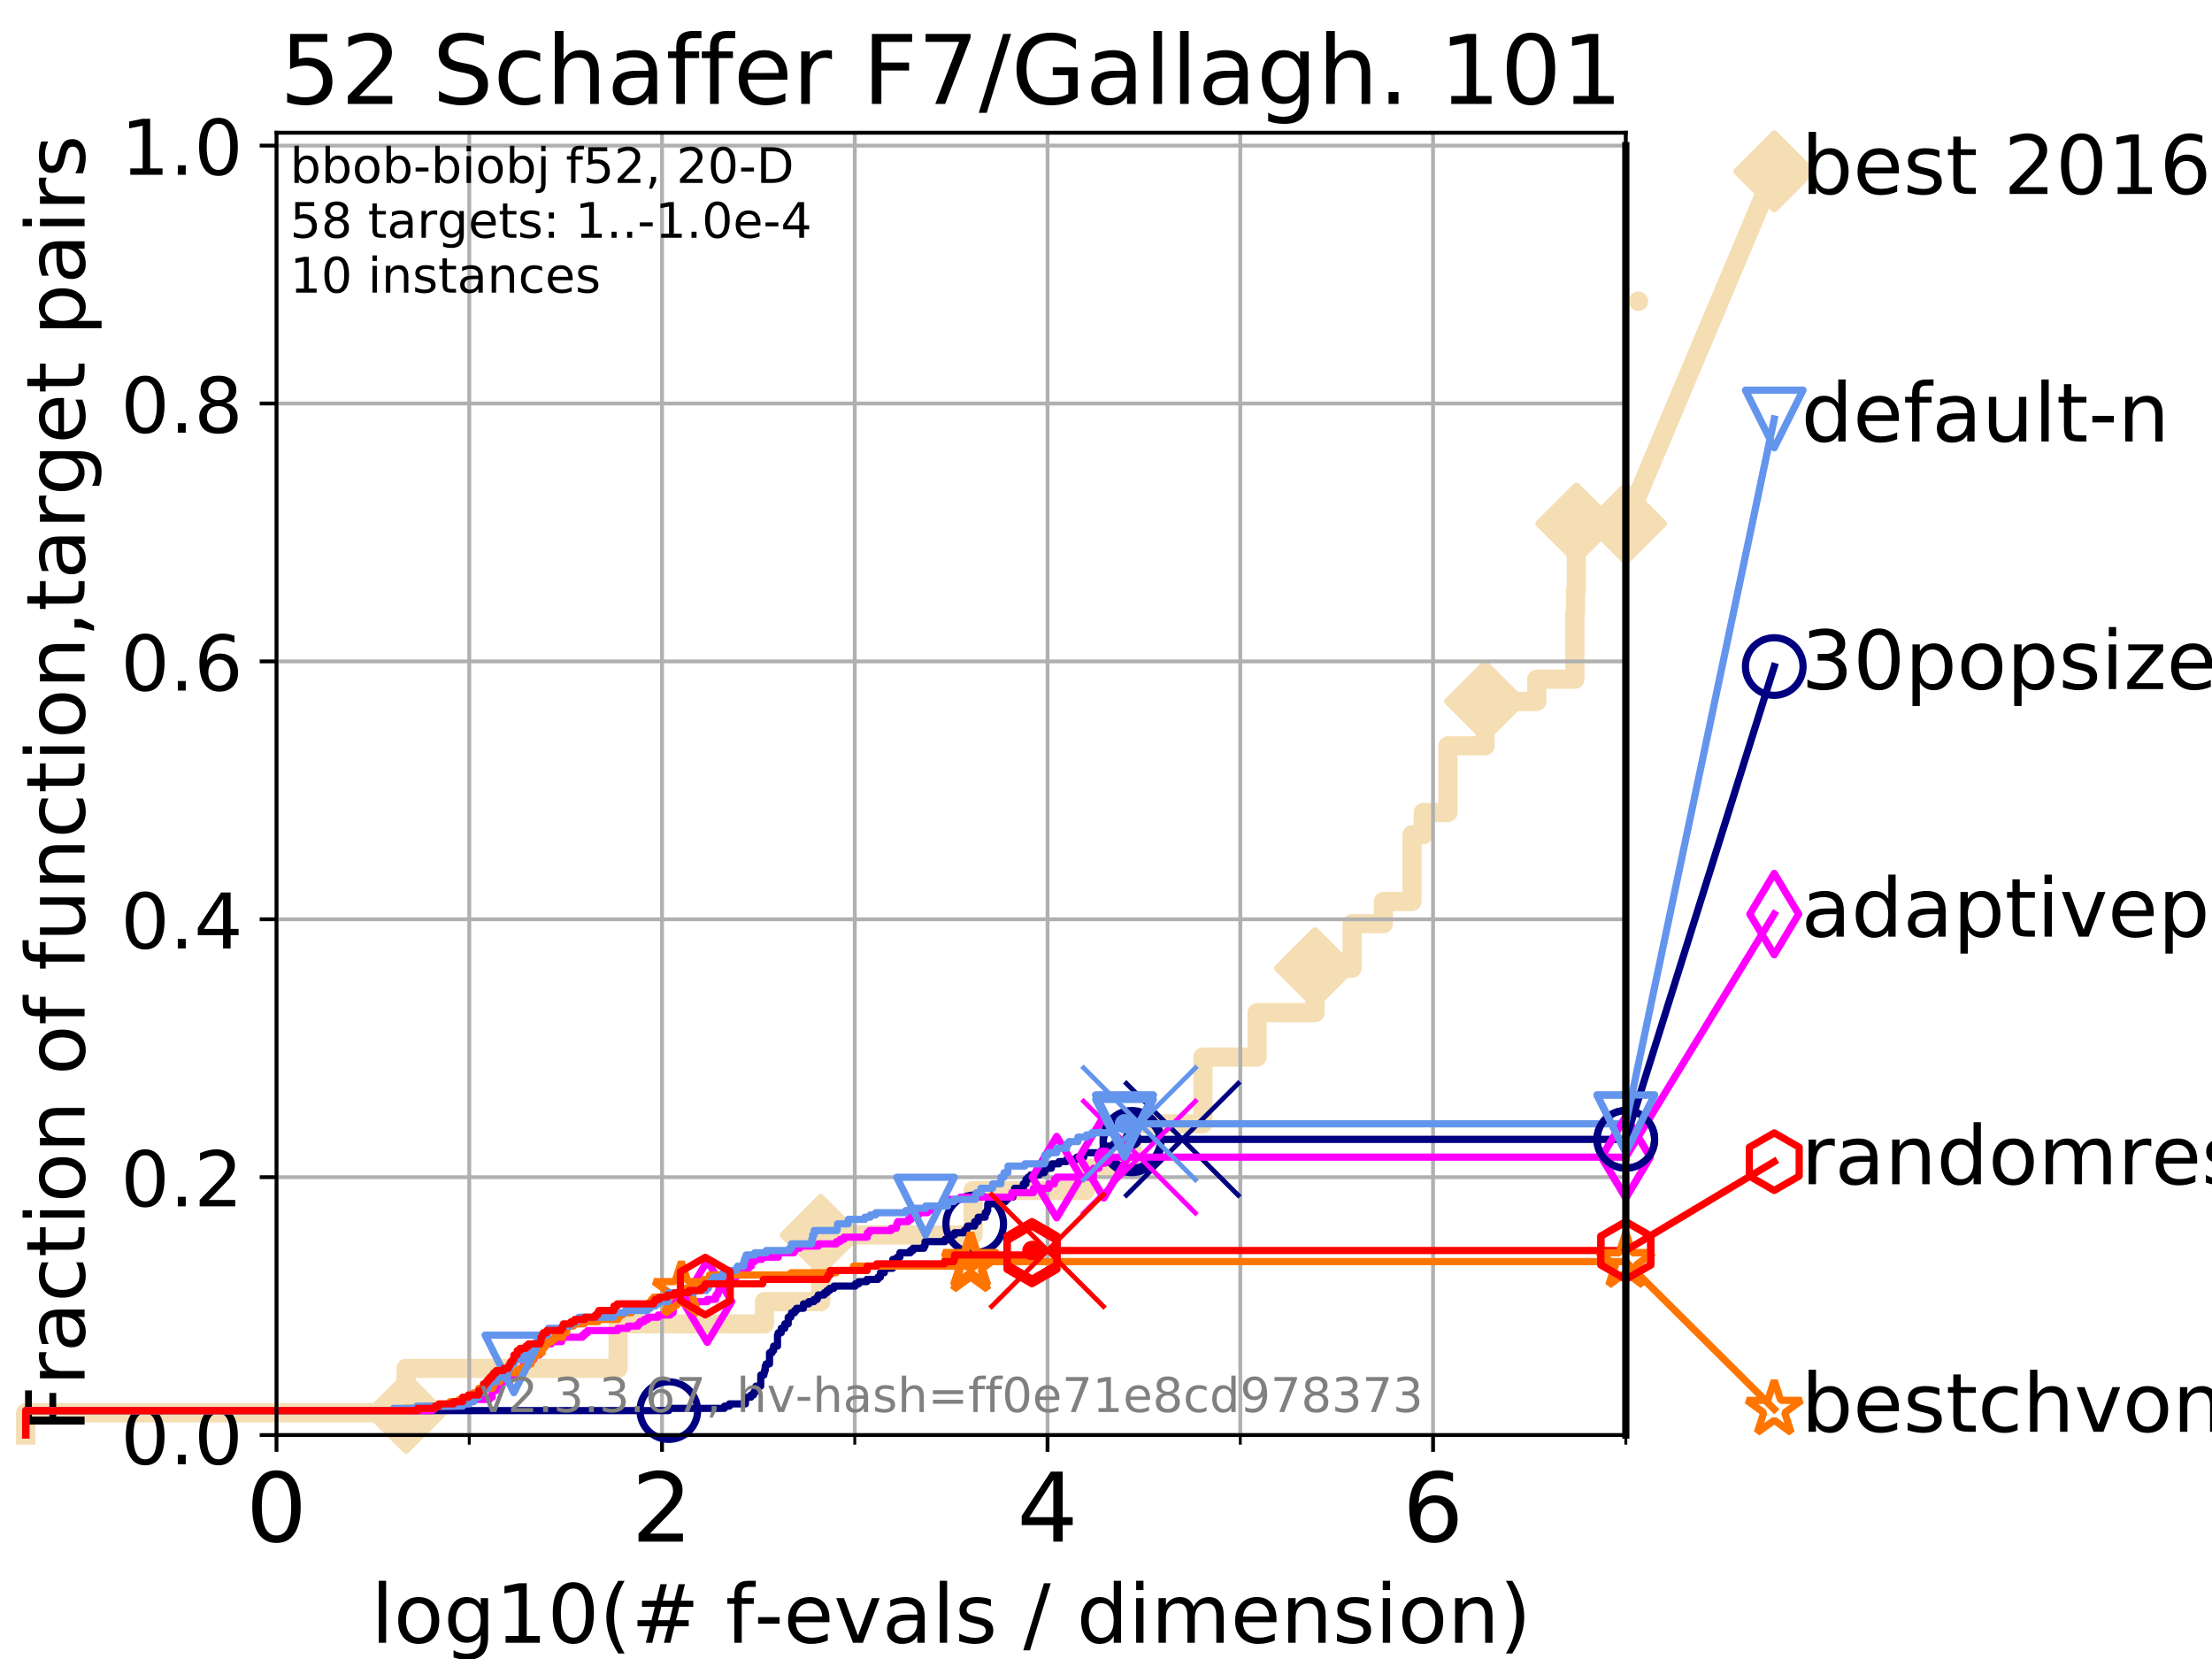 <?xml version="1.0" encoding="utf-8" standalone="no"?>
<!DOCTYPE svg PUBLIC "-//W3C//DTD SVG 1.1//EN"
  "http://www.w3.org/Graphics/SVG/1.1/DTD/svg11.dtd">
<!-- Created with matplotlib (https://matplotlib.org/) -->
<svg height="345.6pt" version="1.1" viewBox="0 0 460.8 345.6" width="460.8pt" xmlns="http://www.w3.org/2000/svg" xmlns:xlink="http://www.w3.org/1999/xlink">
 <defs>
  <style type="text/css">
*{stroke-linecap:butt;stroke-linejoin:round;}
  </style>
 </defs>
 <g id="figure_1">
  <g id="patch_1">
   <path d="M 0 345.6 
L 460.8 345.6 
L 460.8 0 
L 0 0 
z
" style="fill:#ffffff;"/>
  </g>
  <g id="axes_1">
   <g id="patch_2">
    <path d="M 57.6 298.944 
L 338.688 298.944 
L 338.688 27.648 
L 57.6 27.648 
z
" style="fill:#ffffff;"/>
   </g>
   <g id="line2d_1">
    <path d="M 5.357 298.944 
L 5.357 294.313 
L 84.588 294.313 
L 84.588 285.05 
L 128.768 285.05 
L 128.768 275.788 
L 159.25 275.788 
L 159.25 271.157 
L 170.956 271.157 
L 170.956 257.263 
L 202.708 257.263 
L 202.708 248.001 
L 226.062 248.001 
L 226.062 243.37 
L 235.777 243.37 
L 235.777 234.107 
L 250.588 234.107 
L 250.588 220.214 
L 261.882 220.214 
L 261.882 210.951 
L 273.947 210.951 
L 273.947 201.689 
L 281.656 201.689 
L 281.656 192.426 
L 288.183 192.426 
L 288.183 187.795 
L 294.151 187.795 
L 294.151 173.901 
L 296.487 173.901 
L 296.487 169.27 
L 301.628 169.27 
L 301.628 155.377 
L 309.374 155.377 
L 309.374 146.114 
L 320.141 146.114 
L 320.141 141.483 
L 328.07 141.483 
L 328.07 127.589 
L 328.201 127.589 
L 328.201 122.958 
L 328.379 122.958 
L 328.379 109.065 
L 338.688 109.065 
" style="fill:none;stroke:#f5deb3;stroke-linecap:square;stroke-width:4;"/>
   </g>
   <g id="line2d_2">
    <defs>
     <path d="M 0 7.778 
L 7.778 0 
L 0 -7.778 
L -7.778 0 
z
" id="m7a9d1b441f" style="stroke:#f5deb3;stroke-linejoin:miter;stroke-width:1.5;"/>
    </defs>
    <g>
     <use style="fill:#f5deb3;stroke:#f5deb3;stroke-linejoin:miter;stroke-width:1.5;" x="84.588" xlink:href="#m7a9d1b441f" y="294.313"/>
     <use style="fill:#f5deb3;stroke:#f5deb3;stroke-linejoin:miter;stroke-width:1.5;" x="170.956" xlink:href="#m7a9d1b441f" y="257.263"/>
     <use style="fill:#f5deb3;stroke:#f5deb3;stroke-linejoin:miter;stroke-width:1.5;" x="273.947" xlink:href="#m7a9d1b441f" y="201.689"/>
     <use style="fill:#f5deb3;stroke:#f5deb3;stroke-linejoin:miter;stroke-width:1.5;" x="309.374" xlink:href="#m7a9d1b441f" y="146.114"/>
     <use style="fill:#f5deb3;stroke:#f5deb3;stroke-linejoin:miter;stroke-width:1.5;" x="328.379" xlink:href="#m7a9d1b441f" y="109.065"/>
     <use style="fill:#f5deb3;stroke:#f5deb3;stroke-linejoin:miter;stroke-width:1.5;" x="338.688" xlink:href="#m7a9d1b441f" y="109.065"/>
    </g>
   </g>
   <g id="line2d_3">
    <path style="fill:none;stroke:#f5deb3;stroke-linecap:square;stroke-width:4;"/>
    <g/>
   </g>
   <g id="line2d_4">
    <path d="M 338.688 109.065 
L 369.608 35.706 
" style="fill:none;stroke:#f5deb3;stroke-linecap:square;stroke-width:4;"/>
    <g>
     <use style="fill:#f5deb3;stroke:#f5deb3;stroke-linejoin:miter;stroke-width:1.5;" x="338.688" xlink:href="#m7a9d1b441f" y="109.065"/>
     <use style="fill:#f5deb3;stroke:#f5deb3;stroke-linejoin:miter;stroke-width:1.5;" x="369.608" xlink:href="#m7a9d1b441f" y="35.706"/>
    </g>
   </g>
   <g id="matplotlib.axis_1">
    <g id="xtick_1">
     <g id="line2d_5">
      <path clip-path="url(#p8780734103)" d="M 57.6 298.944 
L 57.6 27.648 
" style="fill:none;stroke:#b0b0b0;stroke-linecap:square;stroke-width:0.8;"/>
     </g>
     <g id="line2d_6">
      <defs>
       <path d="M 0 0 
L 0 3.5 
" id="m91e7c7a7ad" style="stroke:#000000;stroke-width:0.8;"/>
      </defs>
      <g>
       <use style="stroke:#000000;stroke-width:0.8;" x="57.6" xlink:href="#m91e7c7a7ad" y="298.944"/>
      </g>
     </g>
     <g id="text_1">
      <!-- 0 -->
      <defs>
       <path d="M 31.781 66.406 
Q 24.172 66.406 20.328 58.906 
Q 16.5 51.422 16.5 36.375 
Q 16.5 21.391 20.328 13.891 
Q 24.172 6.391 31.781 6.391 
Q 39.453 6.391 43.281 13.891 
Q 47.125 21.391 47.125 36.375 
Q 47.125 51.422 43.281 58.906 
Q 39.453 66.406 31.781 66.406 
z
M 31.781 74.219 
Q 44.047 74.219 50.516 64.516 
Q 56.984 54.828 56.984 36.375 
Q 56.984 17.969 50.516 8.266 
Q 44.047 -1.422 31.781 -1.422 
Q 19.531 -1.422 13.062 8.266 
Q 6.594 17.969 6.594 36.375 
Q 6.594 54.828 13.062 64.516 
Q 19.531 74.219 31.781 74.219 
z
" id="DejaVuSans-48"/>
      </defs>
      <g transform="translate(51.237 321.141)scale(0.2 -0.2)">
       <use xlink:href="#DejaVuSans-48"/>
      </g>
     </g>
    </g>
    <g id="xtick_2">
     <g id="line2d_7">
      <path clip-path="url(#p8780734103)" d="M 137.911 298.944 
L 137.911 27.648 
" style="fill:none;stroke:#b0b0b0;stroke-linecap:square;stroke-width:0.8;"/>
     </g>
     <g id="line2d_8">
      <g>
       <use style="stroke:#000000;stroke-width:0.8;" x="137.911" xlink:href="#m91e7c7a7ad" y="298.944"/>
      </g>
     </g>
     <g id="text_2">
      <!-- 2 -->
      <defs>
       <path d="M 19.188 8.297 
L 53.609 8.297 
L 53.609 0 
L 7.328 0 
L 7.328 8.297 
Q 12.938 14.109 22.625 23.891 
Q 32.328 33.688 34.812 36.531 
Q 39.547 41.844 41.422 45.531 
Q 43.312 49.219 43.312 52.781 
Q 43.312 58.594 39.234 62.25 
Q 35.156 65.922 28.609 65.922 
Q 23.969 65.922 18.812 64.312 
Q 13.672 62.703 7.812 59.422 
L 7.812 69.391 
Q 13.766 71.781 18.938 73 
Q 24.125 74.219 28.422 74.219 
Q 39.75 74.219 46.484 68.547 
Q 53.219 62.891 53.219 53.422 
Q 53.219 48.922 51.531 44.891 
Q 49.859 40.875 45.406 35.406 
Q 44.188 33.984 37.641 27.219 
Q 31.109 20.453 19.188 8.297 
z
" id="DejaVuSans-50"/>
      </defs>
      <g transform="translate(131.548 321.141)scale(0.2 -0.2)">
       <use xlink:href="#DejaVuSans-50"/>
      </g>
     </g>
    </g>
    <g id="xtick_3">
     <g id="line2d_9">
      <path clip-path="url(#p8780734103)" d="M 218.222 298.944 
L 218.222 27.648 
" style="fill:none;stroke:#b0b0b0;stroke-linecap:square;stroke-width:0.8;"/>
     </g>
     <g id="line2d_10">
      <g>
       <use style="stroke:#000000;stroke-width:0.8;" x="218.222" xlink:href="#m91e7c7a7ad" y="298.944"/>
      </g>
     </g>
     <g id="text_3">
      <!-- 4 -->
      <defs>
       <path d="M 37.797 64.312 
L 12.891 25.391 
L 37.797 25.391 
z
M 35.203 72.906 
L 47.609 72.906 
L 47.609 25.391 
L 58.016 25.391 
L 58.016 17.188 
L 47.609 17.188 
L 47.609 0 
L 37.797 0 
L 37.797 17.188 
L 4.891 17.188 
L 4.891 26.703 
z
" id="DejaVuSans-52"/>
      </defs>
      <g transform="translate(211.859 321.141)scale(0.2 -0.2)">
       <use xlink:href="#DejaVuSans-52"/>
      </g>
     </g>
    </g>
    <g id="xtick_4">
     <g id="line2d_11">
      <path clip-path="url(#p8780734103)" d="M 298.533 298.944 
L 298.533 27.648 
" style="fill:none;stroke:#b0b0b0;stroke-linecap:square;stroke-width:0.8;"/>
     </g>
     <g id="line2d_12">
      <g>
       <use style="stroke:#000000;stroke-width:0.8;" x="298.533" xlink:href="#m91e7c7a7ad" y="298.944"/>
      </g>
     </g>
     <g id="text_4">
      <!-- 6 -->
      <defs>
       <path d="M 33.016 40.375 
Q 26.375 40.375 22.484 35.828 
Q 18.609 31.297 18.609 23.391 
Q 18.609 15.531 22.484 10.953 
Q 26.375 6.391 33.016 6.391 
Q 39.656 6.391 43.531 10.953 
Q 47.406 15.531 47.406 23.391 
Q 47.406 31.297 43.531 35.828 
Q 39.656 40.375 33.016 40.375 
z
M 52.594 71.297 
L 52.594 62.312 
Q 48.875 64.062 45.094 64.984 
Q 41.312 65.922 37.594 65.922 
Q 27.828 65.922 22.672 59.328 
Q 17.531 52.734 16.797 39.406 
Q 19.672 43.656 24.016 45.922 
Q 28.375 48.188 33.594 48.188 
Q 44.578 48.188 50.953 41.516 
Q 57.328 34.859 57.328 23.391 
Q 57.328 12.156 50.688 5.359 
Q 44.047 -1.422 33.016 -1.422 
Q 20.359 -1.422 13.672 8.266 
Q 6.984 17.969 6.984 36.375 
Q 6.984 53.656 15.188 63.938 
Q 23.391 74.219 37.203 74.219 
Q 40.922 74.219 44.703 73.484 
Q 48.484 72.75 52.594 71.297 
z
" id="DejaVuSans-54"/>
      </defs>
      <g transform="translate(292.17 321.141)scale(0.2 -0.2)">
       <use xlink:href="#DejaVuSans-54"/>
      </g>
     </g>
    </g>
    <g id="xtick_5">
     <g id="line2d_13">
      <path clip-path="url(#p8780734103)" d="M 97.755 298.944 
L 97.755 27.648 
" style="fill:none;stroke:#b0b0b0;stroke-linecap:square;stroke-width:0.8;"/>
     </g>
     <g id="line2d_14">
      <defs>
       <path d="M 0 0 
L 0 2 
" id="m0ba03a9d03" style="stroke:#000000;stroke-width:0.6;"/>
      </defs>
      <g>
       <use style="stroke:#000000;stroke-width:0.6;" x="97.755" xlink:href="#m0ba03a9d03" y="298.944"/>
      </g>
     </g>
    </g>
    <g id="xtick_6">
     <g id="line2d_15">
      <path clip-path="url(#p8780734103)" d="M 178.066 298.944 
L 178.066 27.648 
" style="fill:none;stroke:#b0b0b0;stroke-linecap:square;stroke-width:0.8;"/>
     </g>
     <g id="line2d_16">
      <g>
       <use style="stroke:#000000;stroke-width:0.6;" x="178.066" xlink:href="#m0ba03a9d03" y="298.944"/>
      </g>
     </g>
    </g>
    <g id="xtick_7">
     <g id="line2d_17">
      <path clip-path="url(#p8780734103)" d="M 258.377 298.944 
L 258.377 27.648 
" style="fill:none;stroke:#b0b0b0;stroke-linecap:square;stroke-width:0.8;"/>
     </g>
     <g id="line2d_18">
      <g>
       <use style="stroke:#000000;stroke-width:0.6;" x="258.377" xlink:href="#m0ba03a9d03" y="298.944"/>
      </g>
     </g>
    </g>
    <g id="xtick_8">
     <g id="line2d_19">
      <path clip-path="url(#p8780734103)" d="M 338.688 298.944 
L 338.688 27.648 
" style="fill:none;stroke:#b0b0b0;stroke-linecap:square;stroke-width:0.8;"/>
     </g>
     <g id="line2d_20">
      <g>
       <use style="stroke:#000000;stroke-width:0.6;" x="338.688" xlink:href="#m0ba03a9d03" y="298.944"/>
      </g>
     </g>
    </g>
    <g id="text_5">
     <!-- log10(# f-evals / dimension) -->
     <defs>
      <path d="M 9.422 75.984 
L 18.406 75.984 
L 18.406 0 
L 9.422 0 
z
" id="DejaVuSans-108"/>
      <path d="M 30.609 48.391 
Q 23.391 48.391 19.188 42.75 
Q 14.984 37.109 14.984 27.297 
Q 14.984 17.484 19.156 11.844 
Q 23.344 6.203 30.609 6.203 
Q 37.797 6.203 41.984 11.859 
Q 46.188 17.531 46.188 27.297 
Q 46.188 37.016 41.984 42.703 
Q 37.797 48.391 30.609 48.391 
z
M 30.609 56 
Q 42.328 56 49.016 48.375 
Q 55.719 40.766 55.719 27.297 
Q 55.719 13.875 49.016 6.219 
Q 42.328 -1.422 30.609 -1.422 
Q 18.844 -1.422 12.172 6.219 
Q 5.516 13.875 5.516 27.297 
Q 5.516 40.766 12.172 48.375 
Q 18.844 56 30.609 56 
z
" id="DejaVuSans-111"/>
      <path d="M 45.406 27.984 
Q 45.406 37.75 41.375 43.109 
Q 37.359 48.484 30.078 48.484 
Q 22.859 48.484 18.828 43.109 
Q 14.797 37.75 14.797 27.984 
Q 14.797 18.266 18.828 12.891 
Q 22.859 7.516 30.078 7.516 
Q 37.359 7.516 41.375 12.891 
Q 45.406 18.266 45.406 27.984 
z
M 54.391 6.781 
Q 54.391 -7.172 48.188 -13.984 
Q 42 -20.797 29.203 -20.797 
Q 24.469 -20.797 20.266 -20.094 
Q 16.062 -19.391 12.109 -17.922 
L 12.109 -9.188 
Q 16.062 -11.328 19.922 -12.344 
Q 23.781 -13.375 27.781 -13.375 
Q 36.625 -13.375 41.016 -8.766 
Q 45.406 -4.156 45.406 5.172 
L 45.406 9.625 
Q 42.625 4.781 38.281 2.391 
Q 33.938 0 27.875 0 
Q 17.828 0 11.672 7.656 
Q 5.516 15.328 5.516 27.984 
Q 5.516 40.672 11.672 48.328 
Q 17.828 56 27.875 56 
Q 33.938 56 38.281 53.609 
Q 42.625 51.219 45.406 46.391 
L 45.406 54.688 
L 54.391 54.688 
z
" id="DejaVuSans-103"/>
      <path d="M 12.406 8.297 
L 28.516 8.297 
L 28.516 63.922 
L 10.984 60.406 
L 10.984 69.391 
L 28.422 72.906 
L 38.281 72.906 
L 38.281 8.297 
L 54.391 8.297 
L 54.391 0 
L 12.406 0 
z
" id="DejaVuSans-49"/>
      <path d="M 31 75.875 
Q 24.469 64.656 21.281 53.656 
Q 18.109 42.672 18.109 31.391 
Q 18.109 20.125 21.312 9.062 
Q 24.516 -2 31 -13.188 
L 23.188 -13.188 
Q 15.875 -1.703 12.234 9.375 
Q 8.594 20.453 8.594 31.391 
Q 8.594 42.281 12.203 53.312 
Q 15.828 64.359 23.188 75.875 
z
" id="DejaVuSans-40"/>
      <path d="M 51.125 44 
L 36.922 44 
L 32.812 27.688 
L 47.125 27.688 
z
M 43.797 71.781 
L 38.719 51.516 
L 52.984 51.516 
L 58.109 71.781 
L 65.922 71.781 
L 60.891 51.516 
L 76.125 51.516 
L 76.125 44 
L 58.984 44 
L 54.984 27.688 
L 70.516 27.688 
L 70.516 20.219 
L 53.078 20.219 
L 48 0 
L 40.188 0 
L 45.219 20.219 
L 30.906 20.219 
L 25.875 0 
L 18.016 0 
L 23.094 20.219 
L 7.719 20.219 
L 7.719 27.688 
L 24.906 27.688 
L 29 44 
L 13.281 44 
L 13.281 51.516 
L 30.906 51.516 
L 35.891 71.781 
z
" id="DejaVuSans-35"/>
      <path id="DejaVuSans-32"/>
      <path d="M 37.109 75.984 
L 37.109 68.5 
L 28.516 68.5 
Q 23.688 68.5 21.797 66.547 
Q 19.922 64.594 19.922 59.516 
L 19.922 54.688 
L 34.719 54.688 
L 34.719 47.703 
L 19.922 47.703 
L 19.922 0 
L 10.891 0 
L 10.891 47.703 
L 2.297 47.703 
L 2.297 54.688 
L 10.891 54.688 
L 10.891 58.5 
Q 10.891 67.625 15.141 71.797 
Q 19.391 75.984 28.609 75.984 
z
" id="DejaVuSans-102"/>
      <path d="M 4.891 31.391 
L 31.203 31.391 
L 31.203 23.391 
L 4.891 23.391 
z
" id="DejaVuSans-45"/>
      <path d="M 56.203 29.594 
L 56.203 25.203 
L 14.891 25.203 
Q 15.484 15.922 20.484 11.062 
Q 25.484 6.203 34.422 6.203 
Q 39.594 6.203 44.453 7.469 
Q 49.312 8.734 54.109 11.281 
L 54.109 2.781 
Q 49.266 0.734 44.188 -0.344 
Q 39.109 -1.422 33.891 -1.422 
Q 20.797 -1.422 13.156 6.188 
Q 5.516 13.812 5.516 26.812 
Q 5.516 40.234 12.766 48.109 
Q 20.016 56 32.328 56 
Q 43.359 56 49.781 48.891 
Q 56.203 41.797 56.203 29.594 
z
M 47.219 32.234 
Q 47.125 39.594 43.094 43.984 
Q 39.062 48.391 32.422 48.391 
Q 24.906 48.391 20.391 44.141 
Q 15.875 39.891 15.188 32.172 
z
" id="DejaVuSans-101"/>
      <path d="M 2.984 54.688 
L 12.5 54.688 
L 29.594 8.797 
L 46.688 54.688 
L 56.203 54.688 
L 35.688 0 
L 23.484 0 
z
" id="DejaVuSans-118"/>
      <path d="M 34.281 27.484 
Q 23.391 27.484 19.188 25 
Q 14.984 22.516 14.984 16.5 
Q 14.984 11.719 18.141 8.906 
Q 21.297 6.109 26.703 6.109 
Q 34.188 6.109 38.703 11.406 
Q 43.219 16.703 43.219 25.484 
L 43.219 27.484 
z
M 52.203 31.203 
L 52.203 0 
L 43.219 0 
L 43.219 8.297 
Q 40.141 3.328 35.547 0.953 
Q 30.953 -1.422 24.312 -1.422 
Q 15.922 -1.422 10.953 3.297 
Q 6 8.016 6 15.922 
Q 6 25.141 12.172 29.828 
Q 18.359 34.516 30.609 34.516 
L 43.219 34.516 
L 43.219 35.406 
Q 43.219 41.609 39.141 45 
Q 35.062 48.391 27.688 48.391 
Q 23 48.391 18.547 47.266 
Q 14.109 46.141 10.016 43.891 
L 10.016 52.203 
Q 14.938 54.109 19.578 55.047 
Q 24.219 56 28.609 56 
Q 40.484 56 46.344 49.844 
Q 52.203 43.703 52.203 31.203 
z
" id="DejaVuSans-97"/>
      <path d="M 44.281 53.078 
L 44.281 44.578 
Q 40.484 46.531 36.375 47.5 
Q 32.281 48.484 27.875 48.484 
Q 21.188 48.484 17.844 46.438 
Q 14.5 44.391 14.5 40.281 
Q 14.5 37.156 16.891 35.375 
Q 19.281 33.594 26.516 31.984 
L 29.594 31.297 
Q 39.156 29.25 43.188 25.516 
Q 47.219 21.781 47.219 15.094 
Q 47.219 7.469 41.188 3.016 
Q 35.156 -1.422 24.609 -1.422 
Q 20.219 -1.422 15.453 -0.562 
Q 10.688 0.297 5.422 2 
L 5.422 11.281 
Q 10.406 8.688 15.234 7.391 
Q 20.062 6.109 24.812 6.109 
Q 31.156 6.109 34.562 8.281 
Q 37.984 10.453 37.984 14.406 
Q 37.984 18.062 35.516 20.016 
Q 33.062 21.969 24.703 23.781 
L 21.578 24.516 
Q 13.234 26.266 9.516 29.906 
Q 5.812 33.547 5.812 39.891 
Q 5.812 47.609 11.281 51.797 
Q 16.75 56 26.812 56 
Q 31.781 56 36.172 55.266 
Q 40.578 54.547 44.281 53.078 
z
" id="DejaVuSans-115"/>
      <path d="M 25.391 72.906 
L 33.688 72.906 
L 8.297 -9.281 
L 0 -9.281 
z
" id="DejaVuSans-47"/>
      <path d="M 45.406 46.391 
L 45.406 75.984 
L 54.391 75.984 
L 54.391 0 
L 45.406 0 
L 45.406 8.203 
Q 42.578 3.328 38.25 0.953 
Q 33.938 -1.422 27.875 -1.422 
Q 17.969 -1.422 11.734 6.484 
Q 5.516 14.406 5.516 27.297 
Q 5.516 40.188 11.734 48.094 
Q 17.969 56 27.875 56 
Q 33.938 56 38.25 53.625 
Q 42.578 51.266 45.406 46.391 
z
M 14.797 27.297 
Q 14.797 17.391 18.875 11.75 
Q 22.953 6.109 30.078 6.109 
Q 37.203 6.109 41.297 11.75 
Q 45.406 17.391 45.406 27.297 
Q 45.406 37.203 41.297 42.844 
Q 37.203 48.484 30.078 48.484 
Q 22.953 48.484 18.875 42.844 
Q 14.797 37.203 14.797 27.297 
z
" id="DejaVuSans-100"/>
      <path d="M 9.422 54.688 
L 18.406 54.688 
L 18.406 0 
L 9.422 0 
z
M 9.422 75.984 
L 18.406 75.984 
L 18.406 64.594 
L 9.422 64.594 
z
" id="DejaVuSans-105"/>
      <path d="M 52 44.188 
Q 55.375 50.25 60.062 53.125 
Q 64.75 56 71.094 56 
Q 79.641 56 84.281 50.016 
Q 88.922 44.047 88.922 33.016 
L 88.922 0 
L 79.891 0 
L 79.891 32.719 
Q 79.891 40.578 77.094 44.375 
Q 74.312 48.188 68.609 48.188 
Q 61.625 48.188 57.562 43.547 
Q 53.516 38.922 53.516 30.906 
L 53.516 0 
L 44.484 0 
L 44.484 32.719 
Q 44.484 40.625 41.703 44.406 
Q 38.922 48.188 33.109 48.188 
Q 26.219 48.188 22.156 43.531 
Q 18.109 38.875 18.109 30.906 
L 18.109 0 
L 9.078 0 
L 9.078 54.688 
L 18.109 54.688 
L 18.109 46.188 
Q 21.188 51.219 25.484 53.609 
Q 29.781 56 35.688 56 
Q 41.656 56 45.828 52.969 
Q 50 49.953 52 44.188 
z
" id="DejaVuSans-109"/>
      <path d="M 54.891 33.016 
L 54.891 0 
L 45.906 0 
L 45.906 32.719 
Q 45.906 40.484 42.875 44.328 
Q 39.844 48.188 33.797 48.188 
Q 26.516 48.188 22.312 43.547 
Q 18.109 38.922 18.109 30.906 
L 18.109 0 
L 9.078 0 
L 9.078 54.688 
L 18.109 54.688 
L 18.109 46.188 
Q 21.344 51.125 25.703 53.562 
Q 30.078 56 35.797 56 
Q 45.219 56 50.047 50.172 
Q 54.891 44.344 54.891 33.016 
z
" id="DejaVuSans-110"/>
      <path d="M 8.016 75.875 
L 15.828 75.875 
Q 23.141 64.359 26.781 53.312 
Q 30.422 42.281 30.422 31.391 
Q 30.422 20.453 26.781 9.375 
Q 23.141 -1.703 15.828 -13.188 
L 8.016 -13.188 
Q 14.5 -2 17.703 9.062 
Q 20.906 20.125 20.906 31.391 
Q 20.906 42.672 17.703 53.656 
Q 14.5 64.656 8.016 75.875 
z
" id="DejaVuSans-41"/>
     </defs>
     <g transform="translate(77.303 342.218)scale(0.17 -0.17)">
      <use xlink:href="#DejaVuSans-108"/>
      <use x="27.783" xlink:href="#DejaVuSans-111"/>
      <use x="88.965" xlink:href="#DejaVuSans-103"/>
      <use x="152.441" xlink:href="#DejaVuSans-49"/>
      <use x="216.064" xlink:href="#DejaVuSans-48"/>
      <use x="279.688" xlink:href="#DejaVuSans-40"/>
      <use x="318.701" xlink:href="#DejaVuSans-35"/>
      <use x="402.49" xlink:href="#DejaVuSans-32"/>
      <use x="434.277" xlink:href="#DejaVuSans-102"/>
      <use x="469.404" xlink:href="#DejaVuSans-45"/>
      <use x="505.488" xlink:href="#DejaVuSans-101"/>
      <use x="567.012" xlink:href="#DejaVuSans-118"/>
      <use x="626.191" xlink:href="#DejaVuSans-97"/>
      <use x="687.471" xlink:href="#DejaVuSans-108"/>
      <use x="715.254" xlink:href="#DejaVuSans-115"/>
      <use x="767.354" xlink:href="#DejaVuSans-32"/>
      <use x="799.141" xlink:href="#DejaVuSans-47"/>
      <use x="832.832" xlink:href="#DejaVuSans-32"/>
      <use x="864.619" xlink:href="#DejaVuSans-100"/>
      <use x="928.096" xlink:href="#DejaVuSans-105"/>
      <use x="955.879" xlink:href="#DejaVuSans-109"/>
      <use x="1053.291" xlink:href="#DejaVuSans-101"/>
      <use x="1114.814" xlink:href="#DejaVuSans-110"/>
      <use x="1178.193" xlink:href="#DejaVuSans-115"/>
      <use x="1230.293" xlink:href="#DejaVuSans-105"/>
      <use x="1258.076" xlink:href="#DejaVuSans-111"/>
      <use x="1319.258" xlink:href="#DejaVuSans-110"/>
      <use x="1382.637" xlink:href="#DejaVuSans-41"/>
     </g>
    </g>
   </g>
   <g id="matplotlib.axis_2">
    <g id="ytick_1">
     <g id="line2d_21">
      <path clip-path="url(#p8780734103)" d="M 57.6 298.944 
L 338.688 298.944 
" style="fill:none;stroke:#b0b0b0;stroke-linecap:square;stroke-width:0.8;"/>
     </g>
     <g id="line2d_22">
      <defs>
       <path d="M 0 0 
L -3.5 0 
" id="m05508e481f" style="stroke:#000000;stroke-width:0.8;"/>
      </defs>
      <g>
       <use style="stroke:#000000;stroke-width:0.8;" x="57.6" xlink:href="#m05508e481f" y="298.944"/>
      </g>
     </g>
     <g id="text_6">
      <!-- 0.0 -->
      <defs>
       <path d="M 10.688 12.406 
L 21 12.406 
L 21 0 
L 10.688 0 
z
" id="DejaVuSans-46"/>
      </defs>
      <g transform="translate(25.155 305.023)scale(0.16 -0.16)">
       <use xlink:href="#DejaVuSans-48"/>
       <use x="63.623" xlink:href="#DejaVuSans-46"/>
       <use x="95.41" xlink:href="#DejaVuSans-48"/>
      </g>
     </g>
    </g>
    <g id="ytick_2">
     <g id="line2d_23">
      <path clip-path="url(#p8780734103)" d="M 57.6 245.222 
L 338.688 245.222 
" style="fill:none;stroke:#b0b0b0;stroke-linecap:square;stroke-width:0.8;"/>
     </g>
     <g id="line2d_24">
      <g>
       <use style="stroke:#000000;stroke-width:0.8;" x="57.6" xlink:href="#m05508e481f" y="245.222"/>
      </g>
     </g>
     <g id="text_7">
      <!-- 0.2 -->
      <g transform="translate(25.155 251.301)scale(0.16 -0.16)">
       <use xlink:href="#DejaVuSans-48"/>
       <use x="63.623" xlink:href="#DejaVuSans-46"/>
       <use x="95.41" xlink:href="#DejaVuSans-50"/>
      </g>
     </g>
    </g>
    <g id="ytick_3">
     <g id="line2d_25">
      <path clip-path="url(#p8780734103)" d="M 57.6 191.5 
L 338.688 191.5 
" style="fill:none;stroke:#b0b0b0;stroke-linecap:square;stroke-width:0.8;"/>
     </g>
     <g id="line2d_26">
      <g>
       <use style="stroke:#000000;stroke-width:0.8;" x="57.6" xlink:href="#m05508e481f" y="191.5"/>
      </g>
     </g>
     <g id="text_8">
      <!-- 0.4 -->
      <g transform="translate(25.155 197.579)scale(0.16 -0.16)">
       <use xlink:href="#DejaVuSans-48"/>
       <use x="63.623" xlink:href="#DejaVuSans-46"/>
       <use x="95.41" xlink:href="#DejaVuSans-52"/>
      </g>
     </g>
    </g>
    <g id="ytick_4">
     <g id="line2d_27">
      <path clip-path="url(#p8780734103)" d="M 57.6 137.778 
L 338.688 137.778 
" style="fill:none;stroke:#b0b0b0;stroke-linecap:square;stroke-width:0.8;"/>
     </g>
     <g id="line2d_28">
      <g>
       <use style="stroke:#000000;stroke-width:0.8;" x="57.6" xlink:href="#m05508e481f" y="137.778"/>
      </g>
     </g>
     <g id="text_9">
      <!-- 0.6 -->
      <g transform="translate(25.155 143.857)scale(0.16 -0.16)">
       <use xlink:href="#DejaVuSans-48"/>
       <use x="63.623" xlink:href="#DejaVuSans-46"/>
       <use x="95.41" xlink:href="#DejaVuSans-54"/>
      </g>
     </g>
    </g>
    <g id="ytick_5">
     <g id="line2d_29">
      <path clip-path="url(#p8780734103)" d="M 57.6 84.056 
L 338.688 84.056 
" style="fill:none;stroke:#b0b0b0;stroke-linecap:square;stroke-width:0.8;"/>
     </g>
     <g id="line2d_30">
      <g>
       <use style="stroke:#000000;stroke-width:0.8;" x="57.6" xlink:href="#m05508e481f" y="84.056"/>
      </g>
     </g>
     <g id="text_10">
      <!-- 0.8 -->
      <defs>
       <path d="M 31.781 34.625 
Q 24.75 34.625 20.719 30.859 
Q 16.703 27.094 16.703 20.516 
Q 16.703 13.922 20.719 10.156 
Q 24.75 6.391 31.781 6.391 
Q 38.812 6.391 42.859 10.172 
Q 46.922 13.969 46.922 20.516 
Q 46.922 27.094 42.891 30.859 
Q 38.875 34.625 31.781 34.625 
z
M 21.922 38.812 
Q 15.578 40.375 12.031 44.719 
Q 8.5 49.078 8.5 55.328 
Q 8.5 64.062 14.719 69.141 
Q 20.953 74.219 31.781 74.219 
Q 42.672 74.219 48.875 69.141 
Q 55.078 64.062 55.078 55.328 
Q 55.078 49.078 51.531 44.719 
Q 48 40.375 41.703 38.812 
Q 48.828 37.156 52.797 32.312 
Q 56.781 27.484 56.781 20.516 
Q 56.781 9.906 50.312 4.234 
Q 43.844 -1.422 31.781 -1.422 
Q 19.734 -1.422 13.25 4.234 
Q 6.781 9.906 6.781 20.516 
Q 6.781 27.484 10.781 32.312 
Q 14.797 37.156 21.922 38.812 
z
M 18.312 54.391 
Q 18.312 48.734 21.844 45.562 
Q 25.391 42.391 31.781 42.391 
Q 38.141 42.391 41.719 45.562 
Q 45.312 48.734 45.312 54.391 
Q 45.312 60.062 41.719 63.234 
Q 38.141 66.406 31.781 66.406 
Q 25.391 66.406 21.844 63.234 
Q 18.312 60.062 18.312 54.391 
z
" id="DejaVuSans-56"/>
      </defs>
      <g transform="translate(25.155 90.135)scale(0.16 -0.16)">
       <use xlink:href="#DejaVuSans-48"/>
       <use x="63.623" xlink:href="#DejaVuSans-46"/>
       <use x="95.41" xlink:href="#DejaVuSans-56"/>
      </g>
     </g>
    </g>
    <g id="ytick_6">
     <g id="line2d_31">
      <path clip-path="url(#p8780734103)" d="M 57.6 30.334 
L 338.688 30.334 
" style="fill:none;stroke:#b0b0b0;stroke-linecap:square;stroke-width:0.8;"/>
     </g>
     <g id="line2d_32">
      <g>
       <use style="stroke:#000000;stroke-width:0.8;" x="57.6" xlink:href="#m05508e481f" y="30.334"/>
      </g>
     </g>
     <g id="text_11">
      <!-- 1.0 -->
      <g transform="translate(25.155 36.413)scale(0.16 -0.16)">
       <use xlink:href="#DejaVuSans-49"/>
       <use x="63.623" xlink:href="#DejaVuSans-46"/>
       <use x="95.41" xlink:href="#DejaVuSans-48"/>
      </g>
     </g>
    </g>
    <g id="text_12">
     <!-- Fraction of function,target pairs -->
     <defs>
      <path d="M 9.812 72.906 
L 51.703 72.906 
L 51.703 64.594 
L 19.672 64.594 
L 19.672 43.109 
L 48.578 43.109 
L 48.578 34.812 
L 19.672 34.812 
L 19.672 0 
L 9.812 0 
z
" id="DejaVuSans-70"/>
      <path d="M 41.109 46.297 
Q 39.594 47.172 37.812 47.578 
Q 36.031 48 33.891 48 
Q 26.266 48 22.188 43.047 
Q 18.109 38.094 18.109 28.812 
L 18.109 0 
L 9.078 0 
L 9.078 54.688 
L 18.109 54.688 
L 18.109 46.188 
Q 20.953 51.172 25.484 53.578 
Q 30.031 56 36.531 56 
Q 37.453 56 38.578 55.875 
Q 39.703 55.766 41.062 55.516 
z
" id="DejaVuSans-114"/>
      <path d="M 48.781 52.594 
L 48.781 44.188 
Q 44.969 46.297 41.141 47.344 
Q 37.312 48.391 33.406 48.391 
Q 24.656 48.391 19.812 42.844 
Q 14.984 37.312 14.984 27.297 
Q 14.984 17.281 19.812 11.734 
Q 24.656 6.203 33.406 6.203 
Q 37.312 6.203 41.141 7.25 
Q 44.969 8.297 48.781 10.406 
L 48.781 2.094 
Q 45.016 0.344 40.984 -0.531 
Q 36.969 -1.422 32.422 -1.422 
Q 20.062 -1.422 12.781 6.344 
Q 5.516 14.109 5.516 27.297 
Q 5.516 40.672 12.859 48.328 
Q 20.219 56 33.016 56 
Q 37.156 56 41.109 55.141 
Q 45.062 54.297 48.781 52.594 
z
" id="DejaVuSans-99"/>
      <path d="M 18.312 70.219 
L 18.312 54.688 
L 36.812 54.688 
L 36.812 47.703 
L 18.312 47.703 
L 18.312 18.016 
Q 18.312 11.328 20.141 9.422 
Q 21.969 7.516 27.594 7.516 
L 36.812 7.516 
L 36.812 0 
L 27.594 0 
Q 17.188 0 13.234 3.875 
Q 9.281 7.766 9.281 18.016 
L 9.281 47.703 
L 2.688 47.703 
L 2.688 54.688 
L 9.281 54.688 
L 9.281 70.219 
z
" id="DejaVuSans-116"/>
      <path d="M 8.5 21.578 
L 8.5 54.688 
L 17.484 54.688 
L 17.484 21.922 
Q 17.484 14.156 20.5 10.266 
Q 23.531 6.391 29.594 6.391 
Q 36.859 6.391 41.078 11.031 
Q 45.312 15.672 45.312 23.688 
L 45.312 54.688 
L 54.297 54.688 
L 54.297 0 
L 45.312 0 
L 45.312 8.406 
Q 42.047 3.422 37.719 1 
Q 33.406 -1.422 27.688 -1.422 
Q 18.266 -1.422 13.375 4.438 
Q 8.5 10.297 8.5 21.578 
z
M 31.109 56 
z
" id="DejaVuSans-117"/>
      <path d="M 11.719 12.406 
L 22.016 12.406 
L 22.016 4 
L 14.016 -11.625 
L 7.719 -11.625 
L 11.719 4 
z
" id="DejaVuSans-44"/>
      <path d="M 18.109 8.203 
L 18.109 -20.797 
L 9.078 -20.797 
L 9.078 54.688 
L 18.109 54.688 
L 18.109 46.391 
Q 20.953 51.266 25.266 53.625 
Q 29.594 56 35.594 56 
Q 45.562 56 51.781 48.094 
Q 58.016 40.188 58.016 27.297 
Q 58.016 14.406 51.781 6.484 
Q 45.562 -1.422 35.594 -1.422 
Q 29.594 -1.422 25.266 0.953 
Q 20.953 3.328 18.109 8.203 
z
M 48.688 27.297 
Q 48.688 37.203 44.609 42.844 
Q 40.531 48.484 33.406 48.484 
Q 26.266 48.484 22.188 42.844 
Q 18.109 37.203 18.109 27.297 
Q 18.109 17.391 22.188 11.75 
Q 26.266 6.109 33.406 6.109 
Q 40.531 6.109 44.609 11.75 
Q 48.688 17.391 48.688 27.297 
z
" id="DejaVuSans-112"/>
     </defs>
     <g transform="translate(17.62 298.435)rotate(-90)scale(0.17 -0.17)">
      <use xlink:href="#DejaVuSans-70"/>
      <use x="57.41" xlink:href="#DejaVuSans-114"/>
      <use x="98.523" xlink:href="#DejaVuSans-97"/>
      <use x="159.803" xlink:href="#DejaVuSans-99"/>
      <use x="214.783" xlink:href="#DejaVuSans-116"/>
      <use x="253.992" xlink:href="#DejaVuSans-105"/>
      <use x="281.775" xlink:href="#DejaVuSans-111"/>
      <use x="342.957" xlink:href="#DejaVuSans-110"/>
      <use x="406.336" xlink:href="#DejaVuSans-32"/>
      <use x="438.123" xlink:href="#DejaVuSans-111"/>
      <use x="499.305" xlink:href="#DejaVuSans-102"/>
      <use x="534.51" xlink:href="#DejaVuSans-32"/>
      <use x="566.297" xlink:href="#DejaVuSans-102"/>
      <use x="601.502" xlink:href="#DejaVuSans-117"/>
      <use x="664.881" xlink:href="#DejaVuSans-110"/>
      <use x="728.26" xlink:href="#DejaVuSans-99"/>
      <use x="783.24" xlink:href="#DejaVuSans-116"/>
      <use x="822.449" xlink:href="#DejaVuSans-105"/>
      <use x="850.232" xlink:href="#DejaVuSans-111"/>
      <use x="911.414" xlink:href="#DejaVuSans-110"/>
      <use x="974.793" xlink:href="#DejaVuSans-44"/>
      <use x="1006.58" xlink:href="#DejaVuSans-116"/>
      <use x="1045.789" xlink:href="#DejaVuSans-97"/>
      <use x="1107.068" xlink:href="#DejaVuSans-114"/>
      <use x="1148.166" xlink:href="#DejaVuSans-103"/>
      <use x="1211.643" xlink:href="#DejaVuSans-101"/>
      <use x="1273.166" xlink:href="#DejaVuSans-116"/>
      <use x="1312.375" xlink:href="#DejaVuSans-32"/>
      <use x="1344.162" xlink:href="#DejaVuSans-112"/>
      <use x="1407.639" xlink:href="#DejaVuSans-97"/>
      <use x="1468.918" xlink:href="#DejaVuSans-105"/>
      <use x="1496.701" xlink:href="#DejaVuSans-114"/>
      <use x="1537.814" xlink:href="#DejaVuSans-115"/>
     </g>
    </g>
   </g>
   <g id="line2d_33">
    <defs>
     <path d="M 0 1.5 
C 0.398 1.5 0.779 1.342 1.061 1.061 
C 1.342 0.779 1.5 0.398 1.5 0 
C 1.5 -0.398 1.342 -0.779 1.061 -1.061 
C 0.779 -1.342 0.398 -1.5 0 -1.5 
C -0.398 -1.5 -0.779 -1.342 -1.061 -1.061 
C -1.342 -0.779 -1.5 -0.398 -1.5 0 
C -1.5 0.398 -1.342 0.779 -1.061 1.061 
C -0.779 1.342 -0.398 1.5 0 1.5 
z
" id="m2cfcb2145f" style="stroke:#f5deb3;"/>
    </defs>
    <g>
     <use style="fill:#f5deb3;stroke:#f5deb3;" x="341.314" xlink:href="#m2cfcb2145f" y="62.753"/>
     <use style="fill:#f5deb3;stroke:#f5deb3;" x="341.314" xlink:href="#m2cfcb2145f" y="62.753"/>
    </g>
   </g>
   <g id="line2d_34">
    <defs>
     <path d="M 0 1.5 
C 0.398 1.5 0.779 1.342 1.061 1.061 
C 1.342 0.779 1.5 0.398 1.5 0 
C 1.5 -0.398 1.342 -0.779 1.061 -1.061 
C 0.779 -1.342 0.398 -1.5 0 -1.5 
C -0.398 -1.5 -0.779 -1.342 -1.061 -1.061 
C -1.342 -0.779 -1.5 -0.398 -1.5 0 
C -1.5 0.398 -1.342 0.779 -1.061 1.061 
C -0.779 1.342 -0.398 1.5 0 1.5 
z
" id="m20f08c0908" style="stroke:#000080;"/>
    </defs>
    <g>
     <use style="fill:#000080;stroke:#000080;" x="235.8" xlink:href="#m20f08c0908" y="237.349"/>
     <use style="fill:#000080;stroke:#000080;" x="235.8" xlink:href="#m20f08c0908" y="237.349"/>
    </g>
   </g>
   <g id="line2d_35">
    <path d="M 5.357 298.944 
L 5.357 293.85 
L 139.326 293.85 
L 139.326 293.387 
L 150.916 293.387 
L 150.916 292.923 
L 151.944 292.923 
L 151.944 292.46 
L 155.29 292.46 
L 155.335 291.071 
L 156.415 291.071 
L 156.415 290.608 
L 156.953 290.608 
L 156.953 290.145 
L 157.246 290.145 
L 157.246 289.682 
L 157.375 289.682 
L 157.472 288.755 
L 158.468 288.755 
L 158.482 286.44 
L 159.132 286.44 
L 159.132 285.977 
L 159.245 285.977 
L 159.245 285.514 
L 159.411 285.514 
L 159.411 284.587 
L 159.598 284.587 
L 159.598 284.124 
L 160.305 284.124 
L 160.305 281.809 
L 160.826 281.809 
L 160.826 281.345 
L 161.156 281.345 
L 161.156 280.419 
L 161.967 280.419 
L 161.967 278.104 
L 162.124 278.104 
L 162.124 277.64 
L 162.741 277.64 
L 162.741 276.714 
L 163.483 276.714 
L 163.483 275.788 
L 164.195 275.788 
L 164.195 274.399 
L 164.73 274.399 
L 164.73 273.935 
L 164.879 273.935 
L 164.879 273.472 
L 165.537 273.472 
L 165.537 273.009 
L 165.917 273.009 
L 165.917 272.546 
L 167.374 272.546 
L 167.374 271.62 
L 168.487 271.62 
L 168.487 271.157 
L 169.556 271.157 
L 169.556 270.694 
L 170.225 270.694 
L 170.225 270.231 
L 170.449 270.231 
L 170.449 269.767 
L 171.716 269.767 
L 171.716 269.304 
L 172.28 269.304 
L 172.28 268.841 
L 172.849 268.841 
L 172.849 268.378 
L 173.709 268.378 
L 173.709 267.915 
L 178.174 267.915 
L 178.174 267.452 
L 178.892 267.452 
L 178.892 266.989 
L 180.585 266.989 
L 180.585 266.526 
L 182.882 266.526 
L 182.882 266.062 
L 183.404 266.062 
L 183.404 265.136 
L 184.213 265.136 
L 184.213 264.21 
L 185.945 264.21 
L 185.991 262.357 
L 186.888 262.357 
L 186.888 261.894 
L 187.473 261.894 
L 187.473 260.968 
L 189.646 260.968 
L 189.646 260.505 
L 190.187 260.505 
L 190.187 260.042 
L 192.463 260.042 
L 192.463 259.579 
L 192.697 259.579 
L 192.697 258.653 
L 196.829 258.653 
L 196.829 258.189 
L 197.624 258.189 
L 197.652 257.263 
L 198.862 257.263 
L 198.862 256.8 
L 200.886 256.8 
L 200.886 256.337 
L 201.321 256.337 
L 201.321 255.874 
L 201.553 255.874 
L 201.553 255.411 
L 203.043 255.411 
L 203.051 254.484 
L 203.779 254.484 
L 203.779 253.558 
L 205.23 253.558 
L 205.23 252.632 
L 205.574 252.632 
L 205.574 252.169 
L 205.752 252.169 
L 205.773 250.779 
L 206.622 250.779 
L 206.622 250.316 
L 209.449 250.316 
L 209.449 249.853 
L 209.912 249.853 
L 209.912 249.39 
L 211.003 249.39 
L 211.003 248.464 
L 211.353 248.464 
L 211.353 247.538 
L 213.179 247.538 
L 213.179 246.611 
L 213.722 246.611 
L 213.722 245.685 
L 214.169 245.685 
L 214.169 245.222 
L 214.712 245.222 
L 214.712 244.759 
L 216.494 244.759 
L 216.494 244.296 
L 217.558 244.296 
L 217.558 243.37 
L 219.014 243.37 
L 219.014 242.906 
L 219.156 242.906 
L 219.156 242.443 
L 220.602 242.443 
L 220.602 241.98 
L 222.195 241.98 
L 222.195 241.517 
L 224.327 241.517 
L 224.327 241.054 
L 225.773 241.054 
L 225.773 240.128 
L 229.455 240.128 
L 229.455 239.665 
L 230.127 239.665 
L 230.127 238.738 
L 231.952 238.738 
L 231.952 238.275 
L 235.8 238.275 
L 235.8 237.349 
L 338.688 237.349 
L 338.688 237.349 
" style="fill:none;stroke:#000080;stroke-linecap:square;stroke-width:1.5;"/>
   </g>
   <g id="line2d_36">
    <defs>
     <path d="M 0 6 
C 1.591 6 3.117 5.368 4.243 4.243 
C 5.368 3.117 6 1.591 6 0 
C 6 -1.591 5.368 -3.117 4.243 -4.243 
C 3.117 -5.368 1.591 -6 0 -6 
C -1.591 -6 -3.117 -5.368 -4.243 -4.243 
C -5.368 -3.117 -6 -1.591 -6 0 
C -6 1.591 -5.368 3.117 -4.243 4.243 
C -3.117 5.368 -1.591 6 0 6 
z
" id="m2de1304b52" style="stroke:#000080;stroke-width:1.5;"/>
    </defs>
    <g>
     <use style="fill-opacity:0;stroke:#000080;stroke-width:1.5;" x="139.326" xlink:href="#m2de1304b52" y="293.85"/>
     <use style="fill-opacity:0;stroke:#000080;stroke-width:1.5;" x="203.051" xlink:href="#m2de1304b52" y="254.948"/>
     <use style="fill-opacity:0;stroke:#000080;stroke-width:1.5;" x="235.8" xlink:href="#m2de1304b52" y="238.275"/>
     <use style="fill-opacity:0;stroke:#000080;stroke-width:1.5;" x="235.8" xlink:href="#m2de1304b52" y="237.349"/>
     <use style="fill-opacity:0;stroke:#000080;stroke-width:1.5;" x="338.688" xlink:href="#m2de1304b52" y="237.349"/>
    </g>
   </g>
   <g id="line2d_37">
    <path style="fill:none;stroke:#000080;stroke-linecap:square;stroke-width:1.5;"/>
    <g/>
   </g>
   <g id="line2d_38">
    <path clip-path="url(#p8780734103)" d="M 246.295 237.349 
" style="fill:none;stroke:#000080;stroke-linecap:square;stroke-width:1.5;"/>
    <defs>
     <path d="M -12 12 
L 12 -12 
M -12 -12 
L 12 12 
" id="md8f8d88629" style="stroke:#000080;"/>
    </defs>
    <g clip-path="url(#p8780734103)">
     <use style="fill:#000080;stroke:#000080;" x="246.295" xlink:href="#md8f8d88629" y="237.349"/>
    </g>
   </g>
   <g id="line2d_39">
    <defs>
     <path d="M 0 1.5 
C 0.398 1.5 0.779 1.342 1.061 1.061 
C 1.342 0.779 1.5 0.398 1.5 0 
C 1.5 -0.398 1.342 -0.779 1.061 -1.061 
C 0.779 -1.342 0.398 -1.5 0 -1.5 
C -0.398 -1.5 -0.779 -1.342 -1.061 -1.061 
C -1.342 -0.779 -1.5 -0.398 -1.5 0 
C -1.5 0.398 -1.342 0.779 -1.061 1.061 
C -0.779 1.342 -0.398 1.5 0 1.5 
z
" id="m80edc67dab" style="stroke:#ff00ff;"/>
    </defs>
    <g>
     <use style="fill:#ff00ff;stroke:#ff00ff;" x="229.932" xlink:href="#m80edc67dab" y="241.054"/>
     <use style="fill:#ff00ff;stroke:#ff00ff;" x="229.932" xlink:href="#m80edc67dab" y="241.054"/>
    </g>
   </g>
   <g id="line2d_40">
    <path d="M 5.357 298.944 
L 5.357 293.85 
L 90.108 293.85 
L 90.108 293.387 
L 90.641 293.387 
L 90.641 292.923 
L 95.125 292.923 
L 95.125 291.997 
L 97.58 291.997 
L 97.58 291.534 
L 101.992 291.534 
L 101.992 291.071 
L 102.531 291.071 
L 102.531 289.682 
L 103.372 289.682 
L 103.372 288.755 
L 104.175 288.755 
L 104.235 287.829 
L 105.677 287.829 
L 105.677 287.366 
L 106.115 287.366 
L 106.115 286.903 
L 106.594 286.903 
L 106.594 286.44 
L 107.713 286.44 
L 107.762 285.514 
L 108.949 285.514 
L 108.949 284.587 
L 109.536 284.587 
L 109.536 284.124 
L 110.103 284.124 
L 110.103 283.661 
L 110.443 283.661 
L 110.443 283.198 
L 111.186 283.198 
L 111.226 282.272 
L 112.394 282.272 
L 112.394 281.345 
L 112.619 281.345 
L 112.656 280.419 
L 113.665 280.419 
L 113.665 279.956 
L 114.849 279.956 
L 114.849 279.493 
L 117.001 279.493 
L 117.088 278.567 
L 121.333 278.567 
L 121.333 278.104 
L 121.844 278.104 
L 121.844 277.64 
L 122.426 277.64 
L 122.426 277.177 
L 128.695 277.177 
L 128.695 276.714 
L 130.783 276.714 
L 130.783 276.251 
L 132.906 276.251 
L 132.906 275.788 
L 133.319 275.788 
L 133.319 275.325 
L 134.193 275.325 
L 134.193 274.862 
L 134.963 274.862 
L 134.963 274.399 
L 137.117 274.399 
L 137.117 273.935 
L 139.62 273.935 
L 139.62 273.472 
L 140.211 273.472 
L 140.318 271.62 
L 140.731 271.62 
L 140.731 271.157 
L 147.338 271.157 
L 147.338 270.694 
L 149.063 270.694 
L 149.141 269.767 
L 149.49 269.767 
L 149.49 269.304 
L 149.7 269.304 
L 149.806 267.915 
L 150.159 267.915 
L 150.159 266.989 
L 151.105 266.989 
L 151.105 266.526 
L 152.621 266.526 
L 152.621 266.062 
L 153.424 266.062 
L 153.424 265.599 
L 153.644 265.599 
L 153.644 265.136 
L 154.959 265.136 
L 155.028 264.21 
L 155.991 264.21 
L 155.991 263.747 
L 156.527 263.747 
L 156.527 262.821 
L 157.197 262.821 
L 157.197 262.357 
L 158.7 262.357 
L 158.7 261.894 
L 162.133 261.894 
L 162.133 260.968 
L 165.409 260.968 
L 165.409 260.505 
L 165.626 260.505 
L 165.626 260.042 
L 166.59 260.042 
L 166.59 259.579 
L 170.484 259.579 
L 170.484 259.116 
L 174.253 259.116 
L 174.253 258.653 
L 175.023 258.653 
L 175.023 258.189 
L 175.809 258.189 
L 175.809 257.726 
L 180.685 257.726 
L 180.685 256.8 
L 181.147 256.8 
L 181.147 256.337 
L 185.635 256.337 
L 185.635 255.874 
L 186.717 255.874 
L 186.807 254.948 
L 187.028 254.948 
L 187.028 254.484 
L 189.195 254.484 
L 189.195 254.021 
L 189.806 254.021 
L 189.806 253.095 
L 191.368 253.095 
L 191.368 252.632 
L 193.217 252.632 
L 193.217 252.169 
L 193.947 252.169 
L 193.947 251.706 
L 195.169 251.706 
L 195.169 251.243 
L 196.124 251.243 
L 196.124 250.779 
L 196.94 250.779 
L 196.94 249.853 
L 200.079 249.853 
L 200.079 249.39 
L 210.775 249.39 
L 210.775 248.464 
L 215.281 248.464 
L 215.281 247.538 
L 218.527 247.538 
L 218.527 246.611 
L 219.648 246.611 
L 219.664 245.685 
L 220.128 245.685 
L 220.128 245.222 
L 227.769 245.222 
L 227.812 243.37 
L 228.933 243.37 
L 228.933 242.906 
L 229.048 242.906 
L 229.048 241.98 
L 229.932 241.98 
L 229.932 241.054 
L 338.688 241.054 
L 338.688 241.054 
" style="fill:none;stroke:#ff00ff;stroke-linecap:square;stroke-width:1.5;"/>
   </g>
   <g id="line2d_41">
    <defs>
     <path d="M 0 8.485 
L 5.091 0 
L 0 -8.485 
L -5.091 0 
z
" id="m82d1df840c" style="stroke:#ff00ff;stroke-linejoin:miter;stroke-width:1.5;"/>
    </defs>
    <g>
     <use style="fill-opacity:0;stroke:#ff00ff;stroke-linejoin:miter;stroke-width:1.5;" x="147.338" xlink:href="#m82d1df840c" y="271.157"/>
     <use style="fill-opacity:0;stroke:#ff00ff;stroke-linejoin:miter;stroke-width:1.5;" x="220.128" xlink:href="#m82d1df840c" y="245.222"/>
     <use style="fill-opacity:0;stroke:#ff00ff;stroke-linejoin:miter;stroke-width:1.5;" x="229.932" xlink:href="#m82d1df840c" y="241.054"/>
     <use style="fill-opacity:0;stroke:#ff00ff;stroke-linejoin:miter;stroke-width:1.5;" x="229.932" xlink:href="#m82d1df840c" y="241.054"/>
     <use style="fill-opacity:0;stroke:#ff00ff;stroke-linejoin:miter;stroke-width:1.5;" x="338.688" xlink:href="#m82d1df840c" y="241.054"/>
    </g>
   </g>
   <g id="line2d_42">
    <path style="fill:none;stroke:#ff00ff;stroke-linecap:square;stroke-width:1.5;"/>
    <g/>
   </g>
   <g id="line2d_43">
    <path clip-path="url(#p8780734103)" d="M 237.381 241.054 
" style="fill:none;stroke:#ff00ff;stroke-linecap:square;stroke-width:1.5;"/>
    <defs>
     <path d="M -12 12 
L 12 -12 
M -12 -12 
L 12 12 
" id="m22b87cc881" style="stroke:#ff00ff;"/>
    </defs>
    <g clip-path="url(#p8780734103)">
     <use style="fill:#ff00ff;stroke:#ff00ff;" x="237.381" xlink:href="#m22b87cc881" y="241.054"/>
    </g>
   </g>
   <g id="line2d_44">
    <defs>
     <path d="M 0 1.5 
C 0.398 1.5 0.779 1.342 1.061 1.061 
C 1.342 0.779 1.5 0.398 1.5 0 
C 1.5 -0.398 1.342 -0.779 1.061 -1.061 
C 0.779 -1.342 0.398 -1.5 0 -1.5 
C -0.398 -1.5 -0.779 -1.342 -1.061 -1.061 
C -1.342 -0.779 -1.5 -0.398 -1.5 0 
C -1.5 0.398 -1.342 0.779 -1.061 1.061 
C -0.779 1.342 -0.398 1.5 0 1.5 
z
" id="ma1e27bc1fd" style="stroke:#ff7500;"/>
    </defs>
    <g>
     <use style="fill:#ff7500;stroke:#ff7500;" x="202.198" xlink:href="#ma1e27bc1fd" y="262.821"/>
     <use style="fill:#ff7500;stroke:#ff7500;" x="202.198" xlink:href="#ma1e27bc1fd" y="262.821"/>
    </g>
   </g>
   <g id="line2d_45">
    <path d="M 5.357 298.944 
L 5.357 293.85 
L 84.588 293.85 
L 84.588 293.387 
L 88.847 293.387 
L 88.847 292.923 
L 93.755 292.923 
L 93.755 291.997 
L 95.625 291.997 
L 95.625 291.534 
L 96.396 291.534 
L 96.396 291.071 
L 97.58 291.071 
L 97.58 290.608 
L 98.689 290.608 
L 98.689 290.145 
L 99.732 290.145 
L 99.732 289.218 
L 102.597 289.218 
L 102.597 288.755 
L 102.859 288.755 
L 102.859 288.292 
L 102.989 288.292 
L 102.989 287.829 
L 104.175 287.829 
L 104.175 286.903 
L 104.768 286.903 
L 104.768 286.44 
L 105.454 286.44 
L 105.454 285.977 
L 107.713 285.977 
L 107.713 285.514 
L 108.342 285.514 
L 108.342 285.05 
L 109.312 285.05 
L 109.312 284.587 
L 109.974 284.587 
L 109.974 284.124 
L 110.653 284.124 
L 110.653 283.198 
L 111.105 283.198 
L 111.105 282.735 
L 111.186 282.735 
L 111.186 282.272 
L 112.205 282.272 
L 112.205 281.809 
L 112.95 281.809 
L 112.95 281.345 
L 112.987 281.345 
L 112.987 280.882 
L 113.347 280.882 
L 113.347 280.419 
L 113.63 280.419 
L 113.63 279.956 
L 114.148 279.956 
L 114.148 279.493 
L 114.947 279.493 
L 114.947 279.03 
L 115.492 279.03 
L 115.492 278.567 
L 117.203 278.567 
L 117.203 278.104 
L 117.317 278.104 
L 117.317 277.64 
L 118.04 277.64 
L 118.04 276.714 
L 118.257 276.714 
L 118.257 276.251 
L 119.453 276.251 
L 119.453 275.788 
L 121.668 275.788 
L 121.668 275.325 
L 124.595 275.325 
L 124.595 274.862 
L 128.724 274.862 
L 128.724 274.399 
L 129.002 274.399 
L 129.002 273.935 
L 129.714 273.935 
L 129.714 273.472 
L 131.566 273.472 
L 131.566 273.009 
L 131.84 273.009 
L 131.84 272.546 
L 132.636 272.546 
L 132.636 272.083 
L 134.87 272.083 
L 134.87 271.62 
L 135.422 271.62 
L 135.422 271.157 
L 135.751 271.157 
L 135.751 270.694 
L 136.189 270.694 
L 136.189 270.231 
L 138.695 270.231 
L 138.695 269.767 
L 138.845 269.767 
L 138.845 269.304 
L 141.948 269.304 
L 141.948 268.841 
L 142.547 268.841 
L 142.547 268.378 
L 144.522 268.378 
L 144.522 267.915 
L 145.627 267.915 
L 145.627 266.989 
L 146.618 266.989 
L 146.618 266.526 
L 147.809 266.526 
L 147.809 265.599 
L 164.789 265.599 
L 164.789 265.136 
L 174.179 265.136 
L 174.179 264.673 
L 177.816 264.673 
L 177.816 263.747 
L 202.198 263.747 
L 202.198 262.821 
L 338.688 262.821 
" style="fill:none;stroke:#ff7500;stroke-linecap:square;stroke-width:1.5;"/>
   </g>
   <g id="line2d_46">
    <defs>
     <path d="M 0 -6 
L -1.347 -1.854 
L -5.706 -1.854 
L -2.18 0.708 
L -3.527 4.854 
L -0 2.292 
L 3.527 4.854 
L 2.18 0.708 
L 5.706 -1.854 
L 1.347 -1.854 
z
" id="m7f4f710d2d" style="stroke:#ff7500;stroke-linejoin:bevel;stroke-width:1.5;"/>
    </defs>
    <g>
     <use style="fill-opacity:0;stroke:#ff7500;stroke-linejoin:bevel;stroke-width:1.5;" x="141.948" xlink:href="#m7f4f710d2d" y="268.841"/>
     <use style="fill-opacity:0;stroke:#ff7500;stroke-linejoin:bevel;stroke-width:1.5;" x="202.198" xlink:href="#m7f4f710d2d" y="263.747"/>
     <use style="fill-opacity:0;stroke:#ff7500;stroke-linejoin:bevel;stroke-width:1.5;" x="202.198" xlink:href="#m7f4f710d2d" y="262.821"/>
     <use style="fill-opacity:0;stroke:#ff7500;stroke-linejoin:bevel;stroke-width:1.5;" x="202.198" xlink:href="#m7f4f710d2d" y="262.821"/>
     <use style="fill-opacity:0;stroke:#ff7500;stroke-linejoin:bevel;stroke-width:1.5;" x="338.688" xlink:href="#m7f4f710d2d" y="262.821"/>
    </g>
   </g>
   <g id="line2d_47">
    <path style="fill:none;stroke:#ff7500;stroke-linecap:square;stroke-width:1.5;"/>
    <g/>
   </g>
   <g id="line2d_48">
    <defs>
     <path d="M 0 1.5 
C 0.398 1.5 0.779 1.342 1.061 1.061 
C 1.342 0.779 1.5 0.398 1.5 0 
C 1.5 -0.398 1.342 -0.779 1.061 -1.061 
C 0.779 -1.342 0.398 -1.5 0 -1.5 
C -0.398 -1.5 -0.779 -1.342 -1.061 -1.061 
C -1.342 -0.779 -1.5 -0.398 -1.5 0 
C -1.5 0.398 -1.342 0.779 -1.061 1.061 
C -0.779 1.342 -0.398 1.5 0 1.5 
z
" id="m7e75fd1dd3" style="stroke:#6495ed;"/>
    </defs>
    <g>
     <use style="fill:#6495ed;stroke:#6495ed;" x="234.259" xlink:href="#m7e75fd1dd3" y="234.107"/>
     <use style="fill:#6495ed;stroke:#6495ed;" x="234.259" xlink:href="#m7e75fd1dd3" y="234.107"/>
    </g>
   </g>
   <g id="line2d_49">
    <path d="M 5.357 298.944 
L 5.357 293.85 
L 81.993 293.85 
L 81.993 293.387 
L 86.847 293.387 
L 86.847 292.923 
L 96.396 292.923 
L 96.396 292.46 
L 97.755 292.46 
L 97.755 291.997 
L 98.689 291.997 
L 98.689 291.534 
L 98.854 291.534 
L 98.854 291.071 
L 99.732 291.071 
L 99.732 290.145 
L 100.716 290.145 
L 100.716 289.218 
L 101.647 289.218 
L 101.647 288.292 
L 102.128 288.292 
L 102.128 287.829 
L 103.372 287.829 
L 103.372 287.366 
L 103.623 287.366 
L 103.623 286.903 
L 105.677 286.903 
L 105.733 285.05 
L 106.222 285.05 
L 106.222 284.587 
L 106.383 284.587 
L 106.383 284.124 
L 107.06 284.124 
L 107.06 283.198 
L 108.949 283.198 
L 108.949 282.272 
L 109.624 282.272 
L 109.624 281.809 
L 110.103 281.809 
L 110.189 280.419 
L 110.777 280.419 
L 110.777 279.956 
L 111.703 279.956 
L 111.703 279.493 
L 112.205 279.493 
L 112.205 279.03 
L 112.693 279.03 
L 112.693 278.567 
L 113.132 278.567 
L 113.132 278.104 
L 114.08 278.104 
L 114.08 277.177 
L 114.25 277.177 
L 114.25 276.714 
L 117.088 276.714 
L 117.088 276.251 
L 118.734 276.251 
L 118.734 275.788 
L 119.352 275.788 
L 119.352 275.325 
L 120.239 275.325 
L 120.239 274.862 
L 120.619 274.862 
L 120.619 274.399 
L 127.815 274.399 
L 127.877 273.472 
L 130.264 273.472 
L 130.264 273.009 
L 134.87 273.009 
L 134.87 272.546 
L 135.462 272.546 
L 135.462 272.083 
L 136.523 272.083 
L 136.523 271.62 
L 137.181 271.62 
L 137.181 271.157 
L 139.091 271.157 
L 139.091 270.231 
L 139.237 270.231 
L 139.237 269.304 
L 144.505 269.304 
L 144.505 268.841 
L 147.082 268.841 
L 147.082 268.378 
L 147.56 268.378 
L 147.56 267.915 
L 147.755 267.915 
L 147.755 267.452 
L 148.157 267.452 
L 148.157 266.989 
L 148.316 266.989 
L 148.316 266.526 
L 148.611 266.526 
L 148.611 266.062 
L 150.557 266.062 
L 150.557 265.136 
L 151.301 265.136 
L 151.301 264.673 
L 153.37 264.673 
L 153.37 264.21 
L 153.669 264.21 
L 153.669 263.747 
L 154.939 263.747 
L 154.939 262.821 
L 155.08 262.821 
L 155.08 262.357 
L 155.287 262.357 
L 155.287 261.894 
L 155.435 261.894 
L 155.435 261.431 
L 157.235 261.431 
L 157.235 260.968 
L 159.631 260.968 
L 159.631 260.505 
L 164.45 260.505 
L 164.45 260.042 
L 164.875 260.042 
L 164.875 259.116 
L 169.086 259.116 
L 169.107 258.189 
L 169.298 258.189 
L 169.298 257.263 
L 169.587 257.263 
L 169.587 256.337 
L 174.379 256.337 
L 174.483 254.948 
L 176.707 254.948 
L 176.707 254.021 
L 180.164 254.021 
L 180.164 253.558 
L 181.293 253.558 
L 181.293 253.095 
L 182.425 253.095 
L 182.425 252.632 
L 188.694 252.632 
L 188.694 252.169 
L 189.676 252.169 
L 189.676 251.706 
L 192.809 251.706 
L 192.809 251.243 
L 197.398 251.243 
L 197.398 250.316 
L 198.703 250.316 
L 198.703 249.853 
L 203.197 249.853 
L 203.197 248.927 
L 203.378 248.927 
L 203.378 248.464 
L 204.355 248.464 
L 204.355 247.538 
L 206.784 247.538 
L 206.784 246.611 
L 208.502 246.611 
L 208.52 245.222 
L 209.156 245.222 
L 209.156 244.296 
L 209.946 244.296 
L 209.996 242.906 
L 213.511 242.906 
L 213.511 242.443 
L 217.603 242.443 
L 217.647 240.591 
L 218.389 240.591 
L 218.389 240.128 
L 220.143 240.128 
L 220.15 239.201 
L 222.217 239.201 
L 222.217 238.275 
L 222.704 238.275 
L 222.704 237.812 
L 224.55 237.812 
L 224.55 236.886 
L 226.324 236.886 
L 226.324 236.423 
L 227.478 236.423 
L 227.478 235.96 
L 231.936 235.96 
L 231.936 235.033 
L 234.259 235.033 
L 234.259 234.107 
L 338.688 234.107 
L 338.688 234.107 
" style="fill:none;stroke:#6495ed;stroke-linecap:square;stroke-width:1.5;"/>
   </g>
   <g id="line2d_50">
    <defs>
     <path d="M -0 6 
L 6 -6 
L -6 -6 
z
" id="m20588cccef" style="stroke:#6495ed;stroke-linejoin:miter;stroke-width:1.5;"/>
    </defs>
    <g>
     <use style="fill-opacity:0;stroke:#6495ed;stroke-linejoin:miter;stroke-width:1.5;" x="107.06" xlink:href="#m20588cccef" y="284.124"/>
     <use style="fill-opacity:0;stroke:#6495ed;stroke-linejoin:miter;stroke-width:1.5;" x="192.809" xlink:href="#m20588cccef" y="251.243"/>
     <use style="fill-opacity:0;stroke:#6495ed;stroke-linejoin:miter;stroke-width:1.5;" x="234.259" xlink:href="#m20588cccef" y="235.033"/>
     <use style="fill-opacity:0;stroke:#6495ed;stroke-linejoin:miter;stroke-width:1.5;" x="234.259" xlink:href="#m20588cccef" y="234.107"/>
     <use style="fill-opacity:0;stroke:#6495ed;stroke-linejoin:miter;stroke-width:1.5;" x="234.259" xlink:href="#m20588cccef" y="234.107"/>
     <use style="fill-opacity:0;stroke:#6495ed;stroke-linejoin:miter;stroke-width:1.5;" x="338.688" xlink:href="#m20588cccef" y="234.107"/>
    </g>
   </g>
   <g id="line2d_51">
    <path style="fill:none;stroke:#6495ed;stroke-linecap:square;stroke-width:1.5;"/>
    <g/>
   </g>
   <g id="line2d_52">
    <path clip-path="url(#p8780734103)" d="M 237.381 234.107 
" style="fill:none;stroke:#6495ed;stroke-linecap:square;stroke-width:1.5;"/>
    <defs>
     <path d="M -12 12 
L 12 -12 
M -12 -12 
L 12 12 
" id="mb7f93b07b3" style="stroke:#6495ed;"/>
    </defs>
    <g clip-path="url(#p8780734103)">
     <use style="fill:#6495ed;stroke:#6495ed;" x="237.381" xlink:href="#mb7f93b07b3" y="234.107"/>
    </g>
   </g>
   <g id="line2d_53">
    <defs>
     <path d="M 0 1.5 
C 0.398 1.5 0.779 1.342 1.061 1.061 
C 1.342 0.779 1.5 0.398 1.5 0 
C 1.5 -0.398 1.342 -0.779 1.061 -1.061 
C 0.779 -1.342 0.398 -1.5 0 -1.5 
C -0.398 -1.5 -0.779 -1.342 -1.061 -1.061 
C -1.342 -0.779 -1.5 -0.398 -1.5 0 
C -1.5 0.398 -1.342 0.779 -1.061 1.061 
C -0.779 1.342 -0.398 1.5 0 1.5 
z
" id="m22962d59a9" style="stroke:#ff0000;"/>
    </defs>
    <g>
     <use style="fill:#ff0000;stroke:#ff0000;" x="214.985" xlink:href="#m22962d59a9" y="260.505"/>
     <use style="fill:#ff0000;stroke:#ff0000;" x="214.985" xlink:href="#m22962d59a9" y="260.505"/>
    </g>
   </g>
   <g id="line2d_54">
    <path d="M 5.357 298.944 
L 5.357 293.85 
L 87.01 293.85 
L 87.01 293.387 
L 90.641 293.387 
L 90.641 292.923 
L 91.41 292.923 
L 91.41 292.46 
L 94.506 292.46 
L 94.506 291.997 
L 96.396 291.997 
L 96.396 291.071 
L 97.58 291.071 
L 97.58 290.608 
L 99.732 290.608 
L 99.732 289.682 
L 100.568 289.682 
L 100.568 289.218 
L 100.716 289.218 
L 100.716 288.292 
L 101.295 288.292 
L 101.295 287.829 
L 101.647 287.829 
L 101.647 287.366 
L 102.06 287.366 
L 102.06 286.903 
L 102.531 286.903 
L 102.531 286.44 
L 102.859 286.44 
L 102.859 285.977 
L 103.372 285.977 
L 103.372 285.514 
L 104.942 285.514 
L 104.942 285.05 
L 105.897 285.05 
L 105.897 284.587 
L 106.169 284.587 
L 106.169 284.124 
L 106.383 284.124 
L 106.383 283.661 
L 106.803 283.661 
L 106.803 283.198 
L 107.06 283.198 
L 107.06 282.272 
L 107.713 282.272 
L 107.713 281.809 
L 107.762 281.809 
L 107.762 281.345 
L 108.342 281.345 
L 108.342 280.882 
L 109.536 280.882 
L 109.536 280.419 
L 110.103 280.419 
L 110.103 279.956 
L 112.469 279.956 
L 112.469 279.493 
L 112.693 279.493 
L 112.693 278.567 
L 112.95 278.567 
L 112.95 278.104 
L 113.168 278.104 
L 113.168 277.64 
L 113.908 277.64 
L 113.908 277.177 
L 116.914 277.177 
L 116.914 276.714 
L 117.231 276.714 
L 117.231 276.251 
L 117.373 276.251 
L 117.373 275.788 
L 118.968 275.788 
L 118.968 275.325 
L 119.727 275.325 
L 119.727 274.862 
L 121.822 274.862 
L 121.822 274.399 
L 124.024 274.399 
L 124.024 273.935 
L 124.482 273.935 
L 124.482 273.472 
L 124.744 273.472 
L 124.744 273.009 
L 127.892 273.009 
L 127.892 272.083 
L 128.576 272.083 
L 128.576 271.62 
L 136.17 271.62 
L 136.17 271.157 
L 136.466 271.157 
L 136.466 270.694 
L 137.353 270.694 
L 137.353 270.231 
L 139.017 270.231 
L 139.017 269.767 
L 140.522 269.767 
L 140.522 269.304 
L 143.515 269.304 
L 143.515 268.841 
L 146.02 268.841 
L 146.02 268.378 
L 146.665 268.378 
L 146.665 267.915 
L 146.922 267.915 
L 146.922 267.452 
L 158.869 267.452 
L 158.869 266.989 
L 159.031 266.989 
L 159.031 266.526 
L 172.259 266.526 
L 172.259 266.062 
L 172.527 266.062 
L 172.527 265.599 
L 172.935 265.599 
L 172.935 264.673 
L 180.656 264.673 
L 180.656 263.747 
L 182.624 263.747 
L 182.624 263.284 
L 196.751 263.284 
L 196.751 262.821 
L 198.676 262.821 
L 198.676 262.357 
L 198.845 262.357 
L 198.845 261.431 
L 214.985 261.431 
L 214.985 260.505 
L 338.688 260.505 
" style="fill:none;stroke:#ff0000;stroke-linecap:square;stroke-width:1.5;"/>
   </g>
   <g id="line2d_55">
    <defs>
     <path d="M 0 -6 
L -5.196 -3 
L -5.196 3 
L -0 6 
L 5.196 3 
L 5.196 -3 
z
" id="m273622197a" style="stroke:#ff0000;stroke-linejoin:miter;stroke-width:1.5;"/>
    </defs>
    <g>
     <use style="fill-opacity:0;stroke:#ff0000;stroke-linejoin:miter;stroke-width:1.5;" x="146.922" xlink:href="#m273622197a" y="267.915"/>
     <use style="fill-opacity:0;stroke:#ff0000;stroke-linejoin:miter;stroke-width:1.5;" x="214.985" xlink:href="#m273622197a" y="261.431"/>
     <use style="fill-opacity:0;stroke:#ff0000;stroke-linejoin:miter;stroke-width:1.5;" x="214.985" xlink:href="#m273622197a" y="260.505"/>
     <use style="fill-opacity:0;stroke:#ff0000;stroke-linejoin:miter;stroke-width:1.5;" x="214.985" xlink:href="#m273622197a" y="260.505"/>
     <use style="fill-opacity:0;stroke:#ff0000;stroke-linejoin:miter;stroke-width:1.5;" x="338.688" xlink:href="#m273622197a" y="260.505"/>
    </g>
   </g>
   <g id="line2d_56">
    <path style="fill:none;stroke:#ff0000;stroke-linecap:square;stroke-width:1.5;"/>
    <g/>
   </g>
   <g id="line2d_57">
    <path clip-path="url(#p8780734103)" d="M 218.222 260.505 
" style="fill:none;stroke:#ff0000;stroke-linecap:square;stroke-width:1.5;"/>
    <defs>
     <path d="M -12 12 
L 12 -12 
M -12 -12 
L 12 12 
" id="mf6b3ffcb59" style="stroke:#ff0000;"/>
    </defs>
    <g clip-path="url(#p8780734103)">
     <use style="fill:#ff0000;stroke:#ff0000;" x="218.222" xlink:href="#mf6b3ffcb59" y="260.505"/>
    </g>
   </g>
   <g id="line2d_58">
    <path d="M 338.688 262.821 
L 369.608 293.572 
" style="fill:none;stroke:#ff7500;stroke-linecap:square;stroke-width:1.5;"/>
    <g>
     <use style="fill-opacity:0;stroke:#ff7500;stroke-linejoin:bevel;stroke-width:1.5;" x="338.688" xlink:href="#m7f4f710d2d" y="262.821"/>
     <use style="fill-opacity:0;stroke:#ff7500;stroke-linejoin:bevel;stroke-width:1.5;" x="369.608" xlink:href="#m7f4f710d2d" y="293.572"/>
    </g>
   </g>
   <g id="line2d_59">
    <path d="M 338.688 260.505 
L 369.608 241.999 
" style="fill:none;stroke:#ff0000;stroke-linecap:square;stroke-width:1.5;"/>
    <g>
     <use style="fill-opacity:0;stroke:#ff0000;stroke-linejoin:miter;stroke-width:1.5;" x="338.688" xlink:href="#m273622197a" y="260.505"/>
     <use style="fill-opacity:0;stroke:#ff0000;stroke-linejoin:miter;stroke-width:1.5;" x="369.608" xlink:href="#m273622197a" y="241.999"/>
    </g>
   </g>
   <g id="line2d_60">
    <path d="M 338.688 241.054 
L 369.608 190.426 
" style="fill:none;stroke:#ff00ff;stroke-linecap:square;stroke-width:1.5;"/>
    <g>
     <use style="fill-opacity:0;stroke:#ff00ff;stroke-linejoin:miter;stroke-width:1.5;" x="338.688" xlink:href="#m82d1df840c" y="241.054"/>
     <use style="fill-opacity:0;stroke:#ff00ff;stroke-linejoin:miter;stroke-width:1.5;" x="369.608" xlink:href="#m82d1df840c" y="190.426"/>
    </g>
   </g>
   <g id="line2d_61">
    <path d="M 338.688 237.349 
L 369.608 138.852 
" style="fill:none;stroke:#000080;stroke-linecap:square;stroke-width:1.5;"/>
    <g>
     <use style="fill-opacity:0;stroke:#000080;stroke-width:1.5;" x="338.688" xlink:href="#m2de1304b52" y="237.349"/>
     <use style="fill-opacity:0;stroke:#000080;stroke-width:1.5;" x="369.608" xlink:href="#m2de1304b52" y="138.852"/>
    </g>
   </g>
   <g id="line2d_62">
    <path d="M 338.688 234.107 
L 369.608 87.279 
" style="fill:none;stroke:#6495ed;stroke-linecap:square;stroke-width:1.5;"/>
    <g>
     <use style="fill-opacity:0;stroke:#6495ed;stroke-linejoin:miter;stroke-width:1.5;" x="338.688" xlink:href="#m20588cccef" y="234.107"/>
     <use style="fill-opacity:0;stroke:#6495ed;stroke-linejoin:miter;stroke-width:1.5;" x="369.608" xlink:href="#m20588cccef" y="87.279"/>
    </g>
   </g>
   <g id="line2d_63">
    <path d="M 338.688 298.944 
L 338.688 30.334 
" style="fill:none;stroke:#000000;stroke-linecap:square;stroke-width:1.5;"/>
   </g>
   <g id="patch_3">
    <path d="M 57.6 298.944 
L 57.6 27.648 
" style="fill:none;stroke:#000000;stroke-linecap:square;stroke-linejoin:miter;stroke-width:0.8;"/>
   </g>
   <g id="patch_4">
    <path d="M 338.688 298.944 
L 338.688 27.648 
" style="fill:none;stroke:#000000;stroke-linecap:square;stroke-linejoin:miter;stroke-width:0.8;"/>
   </g>
   <g id="patch_5">
    <path d="M 57.6 298.944 
L 338.688 298.944 
" style="fill:none;stroke:#000000;stroke-linecap:square;stroke-linejoin:miter;stroke-width:0.8;"/>
   </g>
   <g id="patch_6">
    <path d="M 57.6 27.648 
L 338.688 27.648 
" style="fill:none;stroke:#000000;stroke-linecap:square;stroke-linejoin:miter;stroke-width:0.8;"/>
   </g>
   <g id="text_13">
    <!-- bestchvon -->
    <defs>
     <path d="M 48.688 27.297 
Q 48.688 37.203 44.609 42.844 
Q 40.531 48.484 33.406 48.484 
Q 26.266 48.484 22.188 42.844 
Q 18.109 37.203 18.109 27.297 
Q 18.109 17.391 22.188 11.75 
Q 26.266 6.109 33.406 6.109 
Q 40.531 6.109 44.609 11.75 
Q 48.688 17.391 48.688 27.297 
z
M 18.109 46.391 
Q 20.953 51.266 25.266 53.625 
Q 29.594 56 35.594 56 
Q 45.562 56 51.781 48.094 
Q 58.016 40.188 58.016 27.297 
Q 58.016 14.406 51.781 6.484 
Q 45.562 -1.422 35.594 -1.422 
Q 29.594 -1.422 25.266 0.953 
Q 20.953 3.328 18.109 8.203 
L 18.109 0 
L 9.078 0 
L 9.078 75.984 
L 18.109 75.984 
z
" id="DejaVuSans-98"/>
     <path d="M 54.891 33.016 
L 54.891 0 
L 45.906 0 
L 45.906 32.719 
Q 45.906 40.484 42.875 44.328 
Q 39.844 48.188 33.797 48.188 
Q 26.516 48.188 22.312 43.547 
Q 18.109 38.922 18.109 30.906 
L 18.109 0 
L 9.078 0 
L 9.078 75.984 
L 18.109 75.984 
L 18.109 46.188 
Q 21.344 51.125 25.703 53.562 
Q 30.078 56 35.797 56 
Q 45.219 56 50.047 50.172 
Q 54.891 44.344 54.891 33.016 
z
" id="DejaVuSans-104"/>
    </defs>
    <g transform="translate(375.229 298.263)scale(0.17 -0.17)">
     <use xlink:href="#DejaVuSans-98"/>
     <use x="63.477" xlink:href="#DejaVuSans-101"/>
     <use x="125" xlink:href="#DejaVuSans-115"/>
     <use x="177.1" xlink:href="#DejaVuSans-116"/>
     <use x="216.309" xlink:href="#DejaVuSans-99"/>
     <use x="271.289" xlink:href="#DejaVuSans-104"/>
     <use x="334.668" xlink:href="#DejaVuSans-118"/>
     <use x="393.848" xlink:href="#DejaVuSans-111"/>
     <use x="455.029" xlink:href="#DejaVuSans-110"/>
    </g>
   </g>
   <g id="text_14">
    <!-- randomres -->
    <g transform="translate(375.229 246.69)scale(0.17 -0.17)">
     <use xlink:href="#DejaVuSans-114"/>
     <use x="41.113" xlink:href="#DejaVuSans-97"/>
     <use x="102.393" xlink:href="#DejaVuSans-110"/>
     <use x="165.771" xlink:href="#DejaVuSans-100"/>
     <use x="229.248" xlink:href="#DejaVuSans-111"/>
     <use x="290.43" xlink:href="#DejaVuSans-109"/>
     <use x="387.842" xlink:href="#DejaVuSans-114"/>
     <use x="428.924" xlink:href="#DejaVuSans-101"/>
     <use x="490.447" xlink:href="#DejaVuSans-115"/>
    </g>
   </g>
   <g id="text_15">
    <!-- adaptivep -->
    <g transform="translate(375.229 195.117)scale(0.17 -0.17)">
     <use xlink:href="#DejaVuSans-97"/>
     <use x="61.279" xlink:href="#DejaVuSans-100"/>
     <use x="124.756" xlink:href="#DejaVuSans-97"/>
     <use x="186.035" xlink:href="#DejaVuSans-112"/>
     <use x="249.512" xlink:href="#DejaVuSans-116"/>
     <use x="288.721" xlink:href="#DejaVuSans-105"/>
     <use x="316.504" xlink:href="#DejaVuSans-118"/>
     <use x="375.684" xlink:href="#DejaVuSans-101"/>
     <use x="437.207" xlink:href="#DejaVuSans-112"/>
    </g>
   </g>
   <g id="text_16">
    <!-- 30popsize -->
    <defs>
     <path d="M 40.578 39.312 
Q 47.656 37.797 51.625 33 
Q 55.609 28.219 55.609 21.188 
Q 55.609 10.406 48.188 4.484 
Q 40.766 -1.422 27.094 -1.422 
Q 22.516 -1.422 17.656 -0.516 
Q 12.797 0.391 7.625 2.203 
L 7.625 11.719 
Q 11.719 9.328 16.594 8.109 
Q 21.484 6.891 26.812 6.891 
Q 36.078 6.891 40.938 10.547 
Q 45.797 14.203 45.797 21.188 
Q 45.797 27.641 41.281 31.266 
Q 36.766 34.906 28.719 34.906 
L 20.219 34.906 
L 20.219 43.016 
L 29.109 43.016 
Q 36.375 43.016 40.234 45.922 
Q 44.094 48.828 44.094 54.297 
Q 44.094 59.906 40.109 62.906 
Q 36.141 65.922 28.719 65.922 
Q 24.656 65.922 20.016 65.031 
Q 15.375 64.156 9.812 62.312 
L 9.812 71.094 
Q 15.438 72.656 20.344 73.438 
Q 25.25 74.219 29.594 74.219 
Q 40.828 74.219 47.359 69.109 
Q 53.906 64.016 53.906 55.328 
Q 53.906 49.266 50.438 45.094 
Q 46.969 40.922 40.578 39.312 
z
" id="DejaVuSans-51"/>
     <path d="M 5.516 54.688 
L 48.188 54.688 
L 48.188 46.484 
L 14.406 7.172 
L 48.188 7.172 
L 48.188 0 
L 4.297 0 
L 4.297 8.203 
L 38.094 47.516 
L 5.516 47.516 
z
" id="DejaVuSans-122"/>
    </defs>
    <g transform="translate(375.229 143.543)scale(0.17 -0.17)">
     <use xlink:href="#DejaVuSans-51"/>
     <use x="63.623" xlink:href="#DejaVuSans-48"/>
     <use x="127.246" xlink:href="#DejaVuSans-112"/>
     <use x="190.723" xlink:href="#DejaVuSans-111"/>
     <use x="251.904" xlink:href="#DejaVuSans-112"/>
     <use x="315.381" xlink:href="#DejaVuSans-115"/>
     <use x="367.48" xlink:href="#DejaVuSans-105"/>
     <use x="395.264" xlink:href="#DejaVuSans-122"/>
     <use x="447.754" xlink:href="#DejaVuSans-101"/>
    </g>
   </g>
   <g id="text_17">
    <!-- default-n -->
    <g transform="translate(375.229 91.97)scale(0.17 -0.17)">
     <use xlink:href="#DejaVuSans-100"/>
     <use x="63.477" xlink:href="#DejaVuSans-101"/>
     <use x="125" xlink:href="#DejaVuSans-102"/>
     <use x="160.205" xlink:href="#DejaVuSans-97"/>
     <use x="221.484" xlink:href="#DejaVuSans-117"/>
     <use x="284.863" xlink:href="#DejaVuSans-108"/>
     <use x="312.646" xlink:href="#DejaVuSans-116"/>
     <use x="351.855" xlink:href="#DejaVuSans-45"/>
     <use x="387.939" xlink:href="#DejaVuSans-110"/>
    </g>
   </g>
   <g id="text_18">
    <!-- best 2016 -->
    <g transform="translate(375.229 40.397)scale(0.17 -0.17)">
     <use xlink:href="#DejaVuSans-98"/>
     <use x="63.477" xlink:href="#DejaVuSans-101"/>
     <use x="125" xlink:href="#DejaVuSans-115"/>
     <use x="177.1" xlink:href="#DejaVuSans-116"/>
     <use x="216.309" xlink:href="#DejaVuSans-32"/>
     <use x="248.096" xlink:href="#DejaVuSans-50"/>
     <use x="311.719" xlink:href="#DejaVuSans-48"/>
     <use x="375.342" xlink:href="#DejaVuSans-49"/>
     <use x="438.965" xlink:href="#DejaVuSans-54"/>
    </g>
   </g>
   <g id="text_19">
    <!-- bbob-biobj f52, 20-D -->
    <defs>
     <path d="M 9.422 54.688 
L 18.406 54.688 
L 18.406 -0.984 
Q 18.406 -11.422 14.422 -16.109 
Q 10.453 -20.797 1.609 -20.797 
L -1.812 -20.797 
L -1.812 -13.188 
L 0.594 -13.188 
Q 5.719 -13.188 7.562 -10.812 
Q 9.422 -8.453 9.422 -0.984 
z
M 9.422 75.984 
L 18.406 75.984 
L 18.406 64.594 
L 9.422 64.594 
z
" id="DejaVuSans-106"/>
     <path d="M 10.797 72.906 
L 49.516 72.906 
L 49.516 64.594 
L 19.828 64.594 
L 19.828 46.734 
Q 21.969 47.469 24.109 47.828 
Q 26.266 48.188 28.422 48.188 
Q 40.625 48.188 47.75 41.5 
Q 54.891 34.812 54.891 23.391 
Q 54.891 11.625 47.562 5.094 
Q 40.234 -1.422 26.906 -1.422 
Q 22.312 -1.422 17.547 -0.641 
Q 12.797 0.141 7.719 1.703 
L 7.719 11.625 
Q 12.109 9.234 16.797 8.062 
Q 21.484 6.891 26.703 6.891 
Q 35.156 6.891 40.078 11.328 
Q 45.016 15.766 45.016 23.391 
Q 45.016 31 40.078 35.438 
Q 35.156 39.891 26.703 39.891 
Q 22.75 39.891 18.812 39.016 
Q 14.891 38.141 10.797 36.281 
z
" id="DejaVuSans-53"/>
     <path d="M 19.672 64.797 
L 19.672 8.109 
L 31.594 8.109 
Q 46.688 8.109 53.688 14.938 
Q 60.688 21.781 60.688 36.531 
Q 60.688 51.172 53.688 57.984 
Q 46.688 64.797 31.594 64.797 
z
M 9.812 72.906 
L 30.078 72.906 
Q 51.266 72.906 61.172 64.094 
Q 71.094 55.281 71.094 36.531 
Q 71.094 17.672 61.125 8.828 
Q 51.172 0 30.078 0 
L 9.812 0 
z
" id="DejaVuSans-68"/>
    </defs>
    <g transform="translate(60.411 38.111)scale(0.102 -0.102)">
     <use xlink:href="#DejaVuSans-98"/>
     <use x="63.477" xlink:href="#DejaVuSans-98"/>
     <use x="126.953" xlink:href="#DejaVuSans-111"/>
     <use x="188.135" xlink:href="#DejaVuSans-98"/>
     <use x="251.611" xlink:href="#DejaVuSans-45"/>
     <use x="287.695" xlink:href="#DejaVuSans-98"/>
     <use x="351.172" xlink:href="#DejaVuSans-105"/>
     <use x="378.955" xlink:href="#DejaVuSans-111"/>
     <use x="440.137" xlink:href="#DejaVuSans-98"/>
     <use x="503.613" xlink:href="#DejaVuSans-106"/>
     <use x="531.396" xlink:href="#DejaVuSans-32"/>
     <use x="563.184" xlink:href="#DejaVuSans-102"/>
     <use x="598.389" xlink:href="#DejaVuSans-53"/>
     <use x="662.012" xlink:href="#DejaVuSans-50"/>
     <use x="725.635" xlink:href="#DejaVuSans-44"/>
     <use x="757.422" xlink:href="#DejaVuSans-32"/>
     <use x="789.209" xlink:href="#DejaVuSans-50"/>
     <use x="852.832" xlink:href="#DejaVuSans-48"/>
     <use x="916.455" xlink:href="#DejaVuSans-45"/>
     <use x="952.539" xlink:href="#DejaVuSans-68"/>
    </g>
    <!-- 58 targets: 1..-1.0e-4 -->
    <defs>
     <path d="M 11.719 12.406 
L 22.016 12.406 
L 22.016 0 
L 11.719 0 
z
M 11.719 51.703 
L 22.016 51.703 
L 22.016 39.312 
L 11.719 39.312 
z
" id="DejaVuSans-58"/>
    </defs>
    <g transform="translate(60.411 49.533)scale(0.102 -0.102)">
     <use xlink:href="#DejaVuSans-53"/>
     <use x="63.623" xlink:href="#DejaVuSans-56"/>
     <use x="127.246" xlink:href="#DejaVuSans-32"/>
     <use x="159.033" xlink:href="#DejaVuSans-116"/>
     <use x="198.242" xlink:href="#DejaVuSans-97"/>
     <use x="259.521" xlink:href="#DejaVuSans-114"/>
     <use x="300.619" xlink:href="#DejaVuSans-103"/>
     <use x="364.096" xlink:href="#DejaVuSans-101"/>
     <use x="425.619" xlink:href="#DejaVuSans-116"/>
     <use x="464.828" xlink:href="#DejaVuSans-115"/>
     <use x="516.928" xlink:href="#DejaVuSans-58"/>
     <use x="550.619" xlink:href="#DejaVuSans-32"/>
     <use x="582.406" xlink:href="#DejaVuSans-49"/>
     <use x="646.029" xlink:href="#DejaVuSans-46"/>
     <use x="677.816" xlink:href="#DejaVuSans-46"/>
     <use x="709.604" xlink:href="#DejaVuSans-45"/>
     <use x="745.688" xlink:href="#DejaVuSans-49"/>
     <use x="809.311" xlink:href="#DejaVuSans-46"/>
     <use x="841.098" xlink:href="#DejaVuSans-48"/>
     <use x="904.721" xlink:href="#DejaVuSans-101"/>
     <use x="966.244" xlink:href="#DejaVuSans-45"/>
     <use x="1002.328" xlink:href="#DejaVuSans-52"/>
    </g>
    <!-- 10 instances -->
    <g transform="translate(60.411 60.955)scale(0.102 -0.102)">
     <use xlink:href="#DejaVuSans-49"/>
     <use x="63.623" xlink:href="#DejaVuSans-48"/>
     <use x="127.246" xlink:href="#DejaVuSans-32"/>
     <use x="159.033" xlink:href="#DejaVuSans-105"/>
     <use x="186.816" xlink:href="#DejaVuSans-110"/>
     <use x="250.195" xlink:href="#DejaVuSans-115"/>
     <use x="302.295" xlink:href="#DejaVuSans-116"/>
     <use x="341.504" xlink:href="#DejaVuSans-97"/>
     <use x="402.783" xlink:href="#DejaVuSans-110"/>
     <use x="466.162" xlink:href="#DejaVuSans-99"/>
     <use x="521.143" xlink:href="#DejaVuSans-101"/>
     <use x="582.666" xlink:href="#DejaVuSans-115"/>
    </g>
   </g>
   <g id="text_20">
    <!-- v2.3.3.67, hv-hash=ff0e71e8cd978373 -->
    <defs>
     <path d="M 8.203 72.906 
L 55.078 72.906 
L 55.078 68.703 
L 28.609 0 
L 18.312 0 
L 43.219 64.594 
L 8.203 64.594 
z
" id="DejaVuSans-55"/>
     <path d="M 10.594 45.406 
L 73.188 45.406 
L 73.188 37.203 
L 10.594 37.203 
z
M 10.594 25.484 
L 73.188 25.484 
L 73.188 17.188 
L 10.594 17.188 
z
" id="DejaVuSans-61"/>
     <path d="M 10.984 1.516 
L 10.984 10.5 
Q 14.703 8.734 18.5 7.812 
Q 22.312 6.891 25.984 6.891 
Q 35.75 6.891 40.891 13.453 
Q 46.047 20.016 46.781 33.406 
Q 43.953 29.203 39.594 26.953 
Q 35.25 24.703 29.984 24.703 
Q 19.047 24.703 12.672 31.312 
Q 6.297 37.938 6.297 49.422 
Q 6.297 60.641 12.938 67.422 
Q 19.578 74.219 30.609 74.219 
Q 43.266 74.219 49.922 64.516 
Q 56.594 54.828 56.594 36.375 
Q 56.594 19.141 48.406 8.859 
Q 40.234 -1.422 26.422 -1.422 
Q 22.703 -1.422 18.891 -0.688 
Q 15.094 0.047 10.984 1.516 
z
M 30.609 32.422 
Q 37.25 32.422 41.125 36.953 
Q 45.016 41.5 45.016 49.422 
Q 45.016 57.281 41.125 61.844 
Q 37.25 66.406 30.609 66.406 
Q 23.969 66.406 20.094 61.844 
Q 16.219 57.281 16.219 49.422 
Q 16.219 41.5 20.094 36.953 
Q 23.969 32.422 30.609 32.422 
z
" id="DejaVuSans-57"/>
    </defs>
    <g style="fill:#808080;" transform="translate(99.797 294.151)scale(0.1 -0.1)">
     <use xlink:href="#DejaVuSans-118"/>
     <use x="59.18" xlink:href="#DejaVuSans-50"/>
     <use x="122.803" xlink:href="#DejaVuSans-46"/>
     <use x="154.59" xlink:href="#DejaVuSans-51"/>
     <use x="218.213" xlink:href="#DejaVuSans-46"/>
     <use x="250" xlink:href="#DejaVuSans-51"/>
     <use x="313.623" xlink:href="#DejaVuSans-46"/>
     <use x="345.41" xlink:href="#DejaVuSans-54"/>
     <use x="409.033" xlink:href="#DejaVuSans-55"/>
     <use x="472.656" xlink:href="#DejaVuSans-44"/>
     <use x="504.443" xlink:href="#DejaVuSans-32"/>
     <use x="536.23" xlink:href="#DejaVuSans-104"/>
     <use x="599.609" xlink:href="#DejaVuSans-118"/>
     <use x="658.758" xlink:href="#DejaVuSans-45"/>
     <use x="694.842" xlink:href="#DejaVuSans-104"/>
     <use x="758.221" xlink:href="#DejaVuSans-97"/>
     <use x="819.5" xlink:href="#DejaVuSans-115"/>
     <use x="871.6" xlink:href="#DejaVuSans-104"/>
     <use x="934.979" xlink:href="#DejaVuSans-61"/>
     <use x="1018.768" xlink:href="#DejaVuSans-102"/>
     <use x="1053.973" xlink:href="#DejaVuSans-102"/>
     <use x="1089.178" xlink:href="#DejaVuSans-48"/>
     <use x="1152.801" xlink:href="#DejaVuSans-101"/>
     <use x="1214.324" xlink:href="#DejaVuSans-55"/>
     <use x="1277.947" xlink:href="#DejaVuSans-49"/>
     <use x="1341.57" xlink:href="#DejaVuSans-101"/>
     <use x="1403.094" xlink:href="#DejaVuSans-56"/>
     <use x="1466.717" xlink:href="#DejaVuSans-99"/>
     <use x="1521.697" xlink:href="#DejaVuSans-100"/>
     <use x="1585.174" xlink:href="#DejaVuSans-57"/>
     <use x="1648.797" xlink:href="#DejaVuSans-55"/>
     <use x="1712.42" xlink:href="#DejaVuSans-56"/>
     <use x="1776.043" xlink:href="#DejaVuSans-51"/>
     <use x="1839.666" xlink:href="#DejaVuSans-55"/>
     <use x="1903.289" xlink:href="#DejaVuSans-51"/>
    </g>
   </g>
   <g id="text_21">
    <!-- 52 Schaffer F7/Gallagh. 101 -->
    <defs>
     <path d="M 53.516 70.516 
L 53.516 60.891 
Q 47.906 63.578 42.922 64.891 
Q 37.938 66.219 33.297 66.219 
Q 25.25 66.219 20.875 63.094 
Q 16.5 59.969 16.5 54.203 
Q 16.5 49.359 19.406 46.891 
Q 22.312 44.438 30.422 42.922 
L 36.375 41.703 
Q 47.406 39.594 52.656 34.297 
Q 57.906 29 57.906 20.125 
Q 57.906 9.516 50.797 4.047 
Q 43.703 -1.422 29.984 -1.422 
Q 24.812 -1.422 18.969 -0.25 
Q 13.141 0.922 6.891 3.219 
L 6.891 13.375 
Q 12.891 10.016 18.656 8.297 
Q 24.422 6.594 29.984 6.594 
Q 38.422 6.594 43.016 9.906 
Q 47.609 13.234 47.609 19.391 
Q 47.609 24.75 44.312 27.781 
Q 41.016 30.812 33.5 32.328 
L 27.484 33.5 
Q 16.453 35.688 11.516 40.375 
Q 6.594 45.062 6.594 53.422 
Q 6.594 63.094 13.406 68.656 
Q 20.219 74.219 32.172 74.219 
Q 37.312 74.219 42.625 73.281 
Q 47.953 72.359 53.516 70.516 
z
" id="DejaVuSans-83"/>
     <path d="M 59.516 10.406 
L 59.516 29.984 
L 43.406 29.984 
L 43.406 38.094 
L 69.281 38.094 
L 69.281 6.781 
Q 63.578 2.734 56.688 0.656 
Q 49.812 -1.422 42 -1.422 
Q 24.906 -1.422 15.25 8.562 
Q 5.609 18.562 5.609 36.375 
Q 5.609 54.25 15.25 64.234 
Q 24.906 74.219 42 74.219 
Q 49.125 74.219 55.547 72.453 
Q 61.969 70.703 67.391 67.281 
L 67.391 56.781 
Q 61.922 61.422 55.766 63.766 
Q 49.609 66.109 42.828 66.109 
Q 29.438 66.109 22.719 58.641 
Q 16.016 51.172 16.016 36.375 
Q 16.016 21.625 22.719 14.156 
Q 29.438 6.688 42.828 6.688 
Q 48.047 6.688 52.141 7.594 
Q 56.25 8.5 59.516 10.406 
z
" id="DejaVuSans-71"/>
    </defs>
    <g transform="translate(58.272 21.648)scale(0.2 -0.2)">
     <use xlink:href="#DejaVuSans-53"/>
     <use x="63.623" xlink:href="#DejaVuSans-50"/>
     <use x="127.246" xlink:href="#DejaVuSans-32"/>
     <use x="159.033" xlink:href="#DejaVuSans-83"/>
     <use x="222.51" xlink:href="#DejaVuSans-99"/>
     <use x="277.49" xlink:href="#DejaVuSans-104"/>
     <use x="340.869" xlink:href="#DejaVuSans-97"/>
     <use x="402.148" xlink:href="#DejaVuSans-102"/>
     <use x="437.354" xlink:href="#DejaVuSans-102"/>
     <use x="472.559" xlink:href="#DejaVuSans-101"/>
     <use x="534.082" xlink:href="#DejaVuSans-114"/>
     <use x="575.195" xlink:href="#DejaVuSans-32"/>
     <use x="606.982" xlink:href="#DejaVuSans-70"/>
     <use x="664.502" xlink:href="#DejaVuSans-55"/>
     <use x="728.125" xlink:href="#DejaVuSans-47"/>
     <use x="761.816" xlink:href="#DejaVuSans-71"/>
     <use x="839.307" xlink:href="#DejaVuSans-97"/>
     <use x="900.586" xlink:href="#DejaVuSans-108"/>
     <use x="928.369" xlink:href="#DejaVuSans-108"/>
     <use x="956.152" xlink:href="#DejaVuSans-97"/>
     <use x="1017.432" xlink:href="#DejaVuSans-103"/>
     <use x="1080.908" xlink:href="#DejaVuSans-104"/>
     <use x="1144.287" xlink:href="#DejaVuSans-46"/>
     <use x="1176.074" xlink:href="#DejaVuSans-32"/>
     <use x="1207.861" xlink:href="#DejaVuSans-49"/>
     <use x="1271.484" xlink:href="#DejaVuSans-48"/>
     <use x="1335.107" xlink:href="#DejaVuSans-49"/>
    </g>
   </g>
  </g>
 </g>
 <defs>
  <clipPath id="p8780734103">
   <rect height="271.296" width="281.088" x="57.6" y="27.648"/>
  </clipPath>
 </defs>
</svg>
